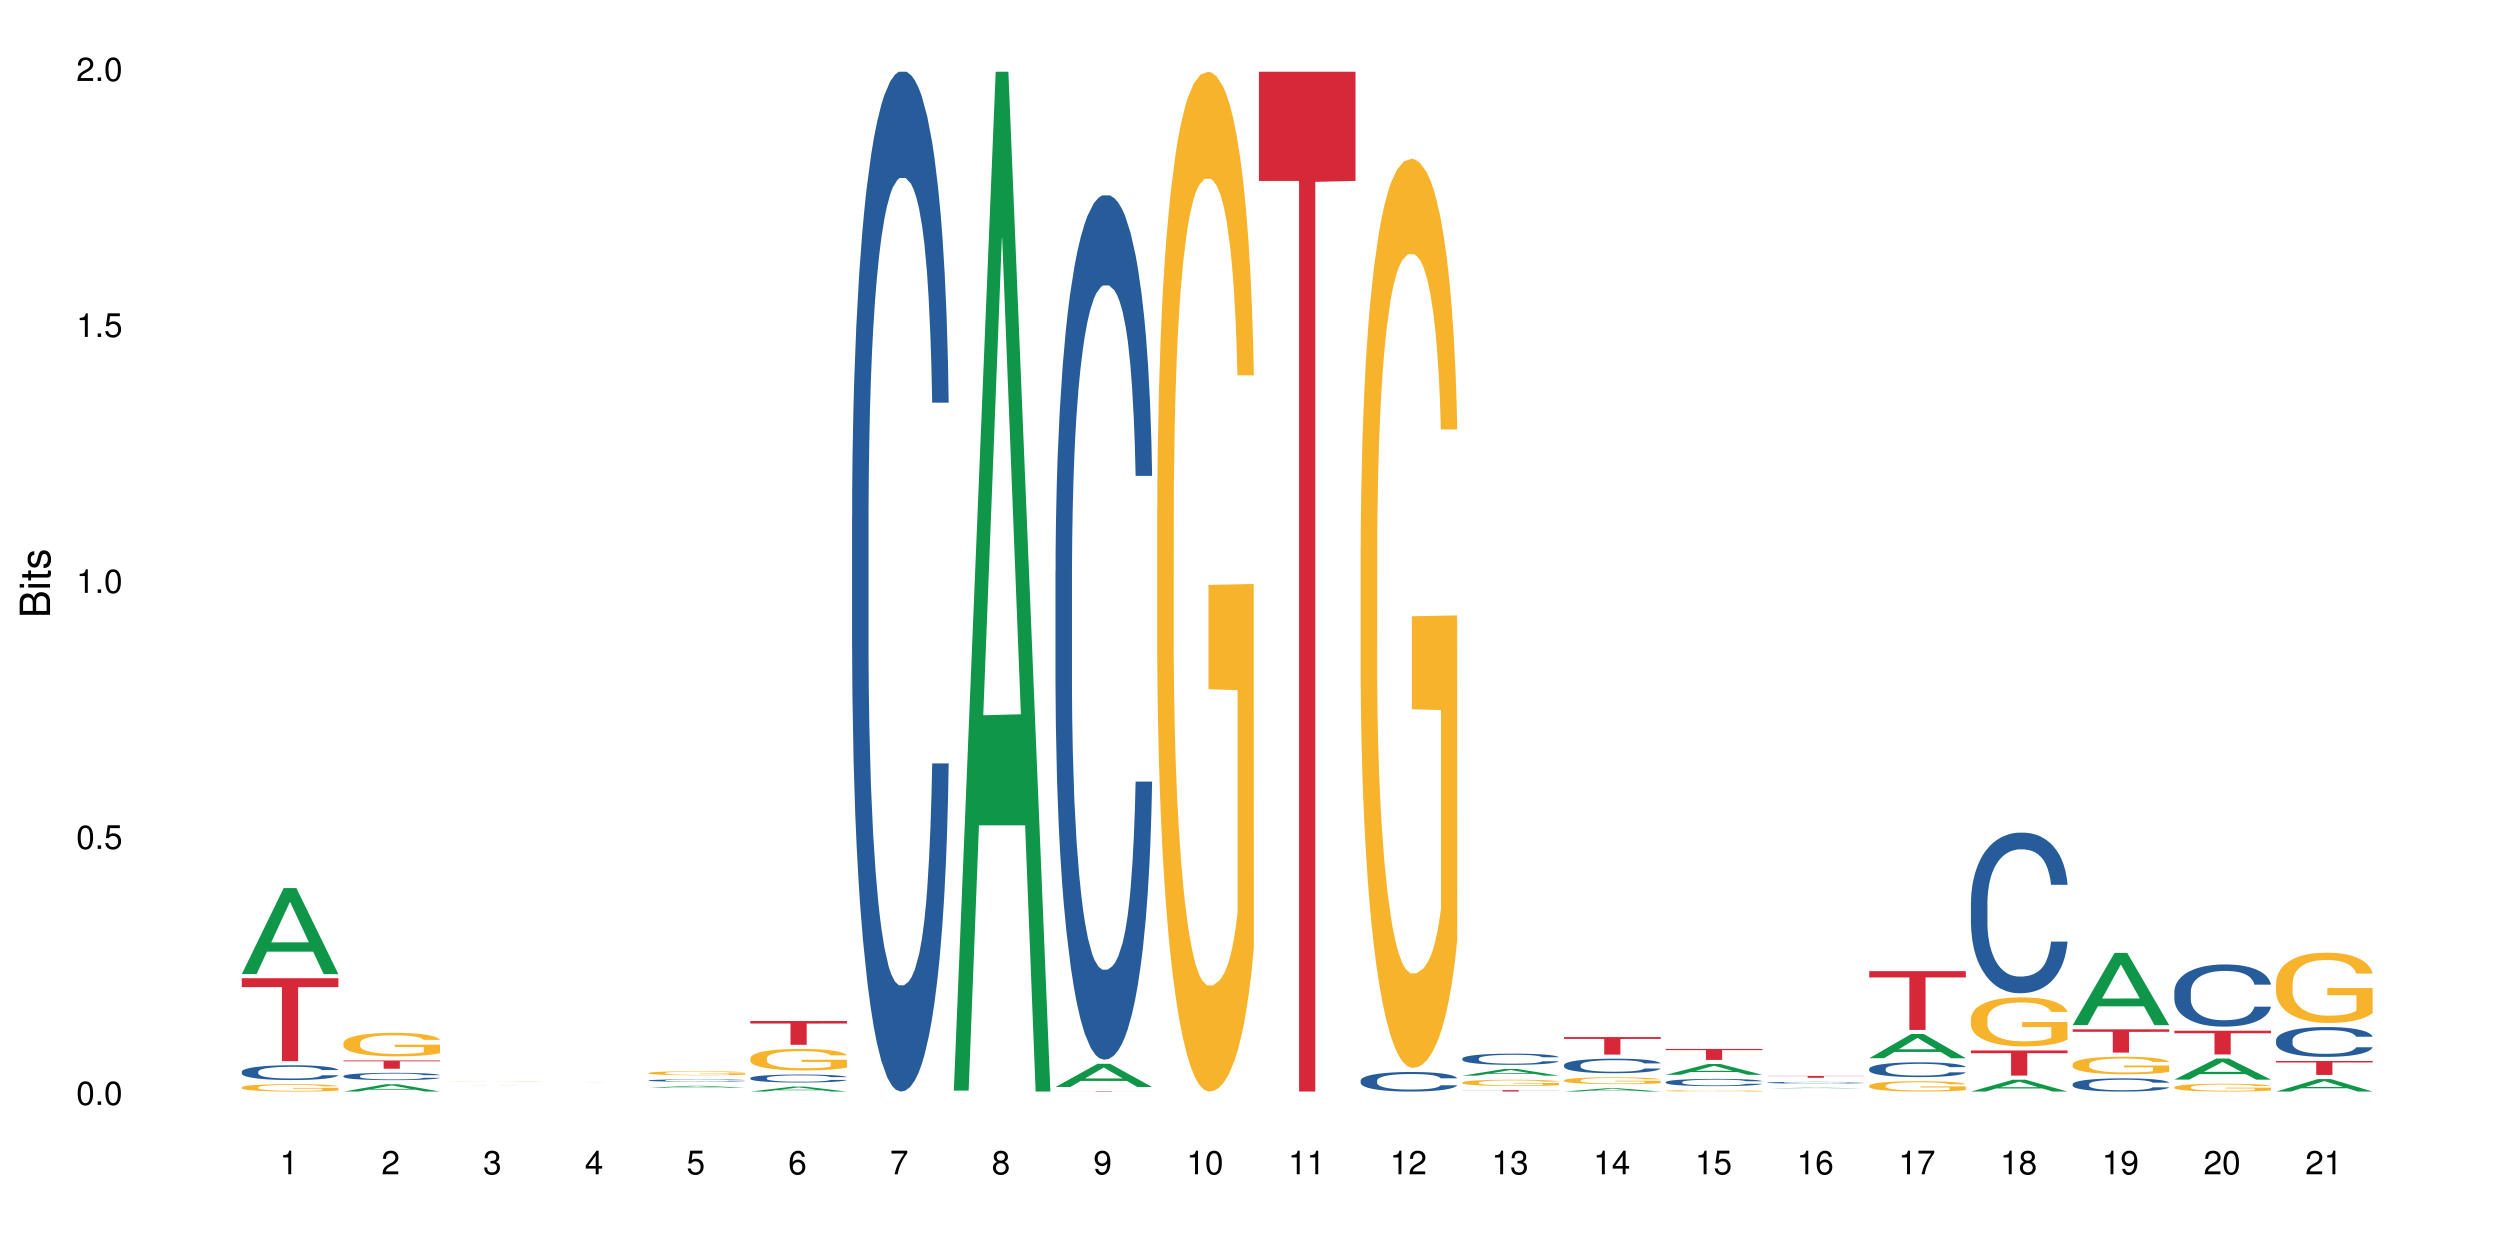 <?xml version="1.0" encoding="UTF-8"?>
<svg xmlns="http://www.w3.org/2000/svg" xmlns:xlink="http://www.w3.org/1999/xlink" width="720pt" height="360pt" viewBox="0 0 720 360" version="1.1">
<defs>
<g>
<symbol overflow="visible" id="glyph0-0">
<path style="stroke:none;" d=""/>
</symbol>
<symbol overflow="visible" id="glyph0-1">
<path style="stroke:none;" d="M 2.641 -6.797 C 2 -6.797 1.422 -6.531 1.078 -6.047 C 0.641 -5.453 0.406 -4.547 0.406 -3.297 C 0.406 -1 1.188 0.219 2.641 0.219 C 4.078 0.219 4.859 -1 4.859 -3.234 C 4.859 -4.562 4.656 -5.438 4.203 -6.047 C 3.844 -6.531 3.281 -6.797 2.641 -6.797 Z M 2.641 -6.047 C 3.547 -6.047 4 -5.125 4 -3.312 C 4 -1.375 3.562 -0.484 2.625 -0.484 C 1.734 -0.484 1.281 -1.422 1.281 -3.281 C 1.281 -5.141 1.734 -6.047 2.641 -6.047 Z M 2.641 -6.047 "/>
</symbol>
<symbol overflow="visible" id="glyph0-2">
<path style="stroke:none;" d="M 1.828 -1 L 0.828 -1 L 0.828 0 L 1.828 0 Z M 1.828 -1 "/>
</symbol>
<symbol overflow="visible" id="glyph0-3">
<path style="stroke:none;" d="M 4.562 -6.797 L 1.062 -6.797 L 0.547 -3.094 L 1.328 -3.094 C 1.719 -3.562 2.047 -3.734 2.578 -3.734 C 3.484 -3.734 4.062 -3.109 4.062 -2.094 C 4.062 -1.125 3.484 -0.531 2.578 -0.531 C 1.828 -0.531 1.375 -0.906 1.188 -1.672 L 0.328 -1.672 C 0.453 -1.109 0.547 -0.844 0.75 -0.594 C 1.125 -0.078 1.828 0.219 2.594 0.219 C 3.969 0.219 4.922 -0.781 4.922 -2.219 C 4.922 -3.562 4.031 -4.484 2.719 -4.484 C 2.25 -4.484 1.859 -4.359 1.469 -4.062 L 1.734 -5.969 L 4.562 -5.969 Z M 4.562 -6.797 "/>
</symbol>
<symbol overflow="visible" id="glyph0-4">
<path style="stroke:none;" d="M 2.484 -4.844 L 2.484 0 L 3.328 0 L 3.328 -6.797 L 2.766 -6.797 C 2.469 -5.75 2.281 -5.609 0.984 -5.453 L 0.984 -4.844 Z M 2.484 -4.844 "/>
</symbol>
<symbol overflow="visible" id="glyph0-5">
<path style="stroke:none;" d="M 4.859 -0.828 L 1.281 -0.828 C 1.359 -1.391 1.672 -1.75 2.5 -2.234 L 3.469 -2.75 C 4.406 -3.266 4.906 -3.969 4.906 -4.812 C 4.906 -5.375 4.672 -5.906 4.266 -6.266 C 3.859 -6.625 3.375 -6.797 2.719 -6.797 C 1.859 -6.797 1.219 -6.5 0.844 -5.922 C 0.609 -5.562 0.5 -5.125 0.484 -4.438 L 1.328 -4.438 C 1.359 -4.906 1.406 -5.188 1.531 -5.406 C 1.75 -5.812 2.188 -6.062 2.703 -6.062 C 3.469 -6.062 4.031 -5.516 4.031 -4.781 C 4.031 -4.25 3.719 -3.797 3.125 -3.438 L 2.234 -2.938 C 0.812 -2.141 0.406 -1.5 0.328 0 L 4.859 0 Z M 4.859 -0.828 "/>
</symbol>
<symbol overflow="visible" id="glyph0-6">
<path style="stroke:none;" d="M 2.125 -3.125 L 2.578 -3.125 C 3.516 -3.125 3.984 -2.703 3.984 -1.891 C 3.984 -1.031 3.469 -0.531 2.578 -0.531 C 1.656 -0.531 1.203 -0.984 1.156 -1.969 L 0.312 -1.969 C 0.344 -1.422 0.438 -1.078 0.609 -0.766 C 0.953 -0.109 1.625 0.219 2.547 0.219 C 3.953 0.219 4.859 -0.609 4.859 -1.906 C 4.859 -2.766 4.516 -3.25 3.703 -3.516 C 4.344 -3.766 4.656 -4.25 4.656 -4.938 C 4.656 -6.109 3.875 -6.797 2.578 -6.797 C 1.203 -6.797 0.484 -6.047 0.453 -4.609 L 1.297 -4.609 C 1.312 -5.016 1.344 -5.25 1.453 -5.453 C 1.641 -5.828 2.062 -6.062 2.594 -6.062 C 3.344 -6.062 3.797 -5.625 3.797 -4.906 C 3.797 -4.422 3.609 -4.141 3.25 -3.984 C 3.016 -3.891 2.719 -3.844 2.125 -3.844 Z M 2.125 -3.125 "/>
</symbol>
<symbol overflow="visible" id="glyph0-7">
<path style="stroke:none;" d="M 3.141 -1.625 L 3.141 0 L 3.984 0 L 3.984 -1.625 L 4.984 -1.625 L 4.984 -2.391 L 3.984 -2.391 L 3.984 -6.797 L 3.359 -6.797 L 0.266 -2.516 L 0.266 -1.625 Z M 3.141 -2.391 L 1 -2.391 L 3.141 -5.359 Z M 3.141 -2.391 "/>
</symbol>
<symbol overflow="visible" id="glyph0-8">
<path style="stroke:none;" d="M 4.781 -5.031 C 4.609 -6.141 3.891 -6.797 2.844 -6.797 C 2.094 -6.797 1.422 -6.438 1.031 -5.828 C 0.609 -5.172 0.406 -4.344 0.406 -3.094 C 0.406 -1.953 0.578 -1.234 0.984 -0.625 C 1.359 -0.078 1.953 0.219 2.703 0.219 C 3.984 0.219 4.922 -0.734 4.922 -2.078 C 4.922 -3.344 4.062 -4.234 2.844 -4.234 C 2.172 -4.234 1.641 -3.969 1.281 -3.469 C 1.281 -5.125 1.828 -6.047 2.797 -6.047 C 3.391 -6.047 3.797 -5.672 3.938 -5.031 Z M 2.734 -3.484 C 3.547 -3.484 4.062 -2.922 4.062 -2 C 4.062 -1.156 3.484 -0.531 2.703 -0.531 C 1.922 -0.531 1.328 -1.188 1.328 -2.047 C 1.328 -2.891 1.906 -3.484 2.734 -3.484 Z M 2.734 -3.484 "/>
</symbol>
<symbol overflow="visible" id="glyph0-9">
<path style="stroke:none;" d="M 4.984 -6.797 L 0.438 -6.797 L 0.438 -5.969 L 4.109 -5.969 C 2.5 -3.656 1.828 -2.234 1.328 0 L 2.219 0 C 2.594 -2.172 3.453 -4.047 4.984 -6.094 Z M 4.984 -6.797 "/>
</symbol>
<symbol overflow="visible" id="glyph0-10">
<path style="stroke:none;" d="M 3.75 -3.578 C 4.453 -4 4.688 -4.344 4.688 -4.984 C 4.688 -6.047 3.844 -6.797 2.641 -6.797 C 1.438 -6.797 0.594 -6.047 0.594 -4.984 C 0.594 -4.359 0.828 -4.016 1.516 -3.578 C 0.734 -3.203 0.359 -2.641 0.359 -1.891 C 0.359 -0.641 1.297 0.219 2.641 0.219 C 3.984 0.219 4.922 -0.641 4.922 -1.875 C 4.922 -2.641 4.531 -3.203 3.75 -3.578 Z M 2.641 -6.047 C 3.359 -6.047 3.812 -5.625 3.812 -4.969 C 3.812 -4.344 3.344 -3.922 2.641 -3.922 C 1.922 -3.922 1.453 -4.344 1.453 -4.984 C 1.453 -5.625 1.922 -6.047 2.641 -6.047 Z M 2.641 -3.203 C 3.484 -3.203 4.062 -2.672 4.062 -1.875 C 4.062 -1.062 3.484 -0.531 2.625 -0.531 C 1.797 -0.531 1.219 -1.078 1.219 -1.875 C 1.219 -2.672 1.797 -3.203 2.641 -3.203 Z M 2.641 -3.203 "/>
</symbol>
<symbol overflow="visible" id="glyph0-11">
<path style="stroke:none;" d="M 0.516 -1.547 C 0.672 -0.438 1.406 0.219 2.438 0.219 C 3.188 0.219 3.859 -0.141 4.266 -0.75 C 4.688 -1.406 4.891 -2.25 4.891 -3.484 C 4.891 -4.625 4.703 -5.359 4.312 -5.953 C 3.938 -6.5 3.344 -6.797 2.594 -6.797 C 1.297 -6.797 0.359 -5.844 0.359 -4.516 C 0.359 -3.25 1.234 -2.344 2.453 -2.344 C 3.094 -2.344 3.562 -2.578 4.016 -3.109 C 4 -1.453 3.469 -0.531 2.5 -0.531 C 1.906 -0.531 1.484 -0.906 1.359 -1.547 Z M 2.578 -6.062 C 3.375 -6.062 3.969 -5.406 3.969 -4.531 C 3.969 -3.688 3.375 -3.094 2.547 -3.094 C 1.734 -3.094 1.234 -3.672 1.234 -4.578 C 1.234 -5.438 1.797 -6.062 2.578 -6.062 Z M 2.578 -6.062 "/>
</symbol>
<symbol overflow="visible" id="glyph1-0">
<path style="stroke:none;" d=""/>
</symbol>
<symbol overflow="visible" id="glyph1-1">
<path style="stroke:none;" d="M 0 -0.953 L 0 -4.891 C 0 -5.719 -0.234 -6.344 -0.734 -6.797 C -1.188 -7.234 -1.812 -7.469 -2.5 -7.469 C -3.547 -7.469 -4.188 -7 -4.625 -5.875 C -4.984 -6.672 -5.641 -7.094 -6.531 -7.094 C -7.156 -7.094 -7.734 -6.859 -8.141 -6.391 C -8.562 -5.938 -8.75 -5.344 -8.75 -4.5 L -8.75 -0.953 Z M -4.984 -2.062 L -7.766 -2.062 L -7.766 -4.219 C -7.766 -4.844 -7.688 -5.203 -7.453 -5.5 C -7.219 -5.812 -6.859 -5.969 -6.375 -5.969 C -5.906 -5.969 -5.531 -5.812 -5.297 -5.5 C -5.062 -5.203 -4.984 -4.844 -4.984 -4.219 Z M -0.984 -2.062 L -4 -2.062 L -4 -4.781 C -4 -5.328 -3.859 -5.688 -3.578 -5.953 C -3.297 -6.219 -2.922 -6.359 -2.484 -6.359 C -2.062 -6.359 -1.688 -6.219 -1.406 -5.953 C -1.109 -5.688 -0.984 -5.328 -0.984 -4.781 Z M -0.984 -2.062 "/>
</symbol>
<symbol overflow="visible" id="glyph1-2">
<path style="stroke:none;" d="M -6.281 -1.797 L -6.281 -0.797 L 0 -0.797 L 0 -1.797 Z M -8.75 -1.797 L -8.75 -0.797 L -7.484 -0.797 L -7.484 -1.797 Z M -8.75 -1.797 "/>
</symbol>
<symbol overflow="visible" id="glyph1-3">
<path style="stroke:none;" d="M -6.281 -3.047 L -6.281 -2.016 L -8.016 -2.016 L -8.016 -1.016 L -6.281 -1.016 L -6.281 -0.172 L -5.469 -0.172 L -5.469 -1.016 L -0.719 -1.016 C -0.078 -1.016 0.281 -1.453 0.281 -2.234 C 0.281 -2.469 0.25 -2.719 0.188 -3.047 L -0.641 -3.047 C -0.609 -2.922 -0.594 -2.766 -0.594 -2.562 C -0.594 -2.141 -0.719 -2.016 -1.156 -2.016 L -5.469 -2.016 L -5.469 -3.047 Z M -6.281 -3.047 "/>
</symbol>
<symbol overflow="visible" id="glyph1-4">
<path style="stroke:none;" d="M -4.531 -5.25 C -5.766 -5.25 -6.469 -4.422 -6.469 -2.969 C -6.469 -1.516 -5.719 -0.562 -4.547 -0.562 C -3.562 -0.562 -3.094 -1.062 -2.734 -2.562 L -2.516 -3.484 C -2.344 -4.188 -2.094 -4.469 -1.625 -4.469 C -1.047 -4.469 -0.641 -3.875 -0.641 -3 C -0.641 -2.453 -0.797 -2 -1.062 -1.75 C -1.25 -1.594 -1.422 -1.531 -1.875 -1.469 L -1.875 -0.406 C -0.422 -0.453 0.281 -1.266 0.281 -2.922 C 0.281 -4.5 -0.5 -5.516 -1.719 -5.516 C -2.656 -5.516 -3.172 -4.984 -3.469 -3.734 L -3.703 -2.766 C -3.891 -1.953 -4.156 -1.609 -4.594 -1.609 C -5.172 -1.609 -5.547 -2.125 -5.547 -2.938 C -5.547 -3.75 -5.203 -4.172 -4.531 -4.203 Z M -4.531 -5.25 "/>
</symbol>
</g>
</defs>
<g id="surface125671">
<rect x="0" y="0" width="720" height="360" style="fill:rgb(100%,100%,100%);fill-opacity:1;stroke:none;"/>
<path style=" stroke:none;fill-rule:nonzero;fill:rgb(6.275%,58.824%,28.235%);fill-opacity:1;" d="M 69.629 280.527 L 69.66 280.504 L 81.699 255.762 L 85.359 255.762 L 97.457 280.551 L 93.207 280.551 L 90.176 274.082 L 76.883 274.082 L 73.91 280.527 L 69.629 280.527 L 78.164 271.406 L 88.957 271.383 L 83.574 259.812 L 83.516 259.789 L 83.453 259.859 L 78.133 271.383 L 78.164 271.406 Z M 69.629 280.527 "/>
<path style=" stroke:none;fill-rule:nonzero;fill:rgb(14.51%,36.078%,60%);fill-opacity:1;" d="M 69.629 308.645 L 69.664 308.641 L 69.664 308.547 L 69.766 308.398 L 70.004 308.215 L 70.238 308.086 L 70.852 307.855 L 71.699 307.633 L 72.582 307.461 L 73.227 307.363 L 73.805 307.285 L 75.129 307.141 L 75.977 307.066 L 76.891 307 L 78.012 306.934 L 78.828 306.895 L 80.66 306.832 L 82.016 306.805 L 83.07 306.793 L 85.344 306.793 L 86.699 306.809 L 87.684 306.828 L 88.77 306.859 L 89.688 306.895 L 91.281 306.98 L 92.707 307.09 L 93.352 307.152 L 94.371 307.273 L 95.152 307.391 L 95.695 307.488 L 96.305 307.633 L 96.848 307.809 L 97.254 308.008 L 97.457 308.176 L 92.707 308.176 L 92.469 308.02 L 92.199 307.898 L 91.688 307.738 L 91.18 307.625 L 90.469 307.512 L 89.824 307.438 L 88.941 307.367 L 88.16 307.32 L 87.344 307.285 L 86.562 307.262 L 85.07 307.238 L 83.34 307.238 L 82.695 307.246 L 81.371 307.277 L 80.66 307.305 L 79.641 307.359 L 78.93 307.406 L 78.078 307.484 L 77.504 307.551 L 76.789 307.652 L 76.281 307.742 L 75.703 307.871 L 75.363 307.969 L 75.059 308.078 L 74.789 308.207 L 74.586 308.34 L 74.449 308.484 L 74.379 308.625 L 74.379 309.23 L 74.449 309.367 L 74.617 309.531 L 75.059 309.77 L 75.703 309.977 L 76.449 310.141 L 77.164 310.254 L 77.57 310.309 L 78.113 310.371 L 78.961 310.449 L 80.184 310.527 L 80.898 310.559 L 81.984 310.59 L 83.102 310.605 L 84.598 310.605 L 85.918 310.59 L 86.801 310.57 L 87.719 310.539 L 88.973 310.473 L 89.754 310.41 L 90.434 310.336 L 90.941 310.262 L 91.281 310.199 L 91.789 310.082 L 92.199 309.949 L 92.504 309.812 L 92.707 309.68 L 97.457 309.68 L 97.254 309.836 L 96.949 309.988 L 96.645 310.102 L 96.168 310.234 L 95.625 310.355 L 94.844 310.492 L 94.199 310.582 L 93.352 310.68 L 92.57 310.754 L 91.723 310.82 L 90.469 310.898 L 89.652 310.938 L 88.77 310.973 L 87.719 311.004 L 86.395 311.031 L 84.969 311.047 L 83.645 311.051 L 82.219 311.043 L 81.168 311.027 L 79.777 310.992 L 78.047 310.922 L 76.789 310.848 L 75.805 310.773 L 74.957 310.695 L 74.008 310.59 L 72.785 310.418 L 72.039 310.285 L 71.531 310.18 L 70.953 310.027 L 70.547 309.891 L 70.07 309.672 L 69.73 309.395 L 69.629 309.184 Z M 69.629 308.645 "/>
<path style=" stroke:none;fill-rule:nonzero;fill:rgb(96.863%,70.196%,16.863%);fill-opacity:1;" d="M 69.629 313.145 L 69.664 313.145 L 69.664 313.105 L 69.801 313.016 L 70.137 312.895 L 70.578 312.797 L 71.055 312.719 L 71.359 312.676 L 71.871 312.617 L 72.309 312.574 L 73.43 312.488 L 74.855 312.406 L 75.637 312.371 L 76.52 312.336 L 77.773 312.301 L 78.352 312.285 L 80.117 312.254 L 82.117 312.234 L 84.324 312.23 L 85.344 312.23 L 86.734 312.238 L 88.633 312.262 L 89.719 312.281 L 90.57 312.301 L 91.453 312.324 L 92.539 312.363 L 93.555 312.41 L 94.371 312.457 L 95.184 312.516 L 95.863 312.578 L 96.441 312.648 L 96.949 312.73 L 97.254 312.797 L 97.457 312.867 L 92.742 312.867 L 92.469 312.797 L 92.164 312.746 L 91.656 312.68 L 91.145 312.633 L 90.637 312.598 L 89.688 312.547 L 88.871 312.516 L 87.855 312.488 L 86.871 312.469 L 85.75 312.457 L 85.07 312.453 L 83.273 312.453 L 81.645 312.469 L 80.691 312.484 L 80.016 312.5 L 79.062 312.527 L 78.488 312.551 L 78.148 312.566 L 77.129 312.629 L 76.449 312.684 L 76.078 312.719 L 75.602 312.777 L 75.262 312.832 L 74.891 312.91 L 74.688 312.969 L 74.414 313.102 L 74.379 313.453 L 74.484 313.527 L 74.688 313.609 L 74.957 313.68 L 75.363 313.754 L 75.773 313.809 L 76.484 313.887 L 77.098 313.938 L 77.57 313.969 L 78.488 314.023 L 78.859 314.039 L 79.742 314.074 L 80.66 314.102 L 81.777 314.125 L 82.629 314.137 L 83.984 314.148 L 85.715 314.148 L 87.754 314.137 L 89.043 314.121 L 89.926 314.105 L 90.5 314.09 L 91.215 314.07 L 91.723 314.051 L 92.199 314.027 L 92.773 313.996 L 92.773 313.527 L 84.391 313.527 L 84.391 313.305 L 97.426 313.305 L 97.457 314.07 L 96.746 314.121 L 95.863 314.172 L 95.016 314.211 L 94.133 314.246 L 92.875 314.281 L 91.859 314.305 L 90.297 314.332 L 88.871 314.352 L 87.379 314.363 L 86.055 314.367 L 84.496 314.371 L 83.102 314.367 L 81.609 314.355 L 80.422 314.34 L 79.336 314.32 L 78.25 314.293 L 76.891 314.254 L 76.008 314.219 L 75.094 314.18 L 74.176 314.129 L 73.363 314.078 L 72.82 314.035 L 72.277 313.988 L 71.699 313.93 L 71.156 313.863 L 70.75 313.805 L 70.375 313.734 L 70.105 313.672 L 69.832 313.582 L 69.695 313.512 L 69.629 313.453 Z M 69.629 313.145 "/>
<path style=" stroke:none;fill-rule:nonzero;fill:rgb(83.922%,15.686%,22.353%);fill-opacity:1;" d="M 69.629 281.73 L 97.457 281.73 L 97.457 284.289 L 85.859 284.309 L 85.859 305.613 L 81.195 305.613 L 81.195 284.332 L 81.125 284.289 L 69.629 284.289 Z M 69.629 281.73 "/>
<path style=" stroke:none;fill-rule:nonzero;fill:rgb(6.275%,58.824%,28.235%);fill-opacity:1;" d="M 98.922 314.367 L 98.953 314.367 L 110.996 312.262 L 114.652 312.262 L 126.754 314.371 L 122.5 314.371 L 119.469 313.82 L 106.18 313.82 L 103.203 314.367 L 98.922 314.367 L 107.457 313.594 L 118.25 313.59 L 112.867 312.605 L 112.809 312.605 L 112.75 312.609 L 107.426 313.59 L 107.457 313.594 Z M 98.922 314.367 "/>
<path style=" stroke:none;fill-rule:nonzero;fill:rgb(14.51%,36.078%,60%);fill-opacity:1;" d="M 98.922 309.891 L 98.957 309.891 L 98.957 309.844 L 99.059 309.77 L 99.297 309.676 L 99.535 309.613 L 100.145 309.5 L 100.992 309.391 L 101.875 309.305 L 102.52 309.254 L 103.098 309.215 L 104.422 309.145 L 105.27 309.109 L 106.188 309.074 L 107.305 309.043 L 108.121 309.023 L 109.953 308.992 L 111.312 308.98 L 112.363 308.973 L 114.637 308.973 L 115.992 308.98 L 116.977 308.992 L 118.062 309.008 L 118.98 309.023 L 120.574 309.066 L 122 309.121 L 122.645 309.152 L 123.664 309.211 L 124.445 309.27 L 124.988 309.316 L 125.598 309.391 L 126.141 309.477 L 126.551 309.574 L 126.754 309.656 L 122 309.656 L 121.762 309.582 L 121.492 309.52 L 120.984 309.441 L 120.473 309.387 L 119.762 309.328 L 119.117 309.293 L 118.234 309.258 L 117.453 309.234 L 116.641 309.215 L 115.859 309.203 L 114.363 309.191 L 112.633 309.191 L 111.988 309.195 L 110.664 309.211 L 109.953 309.227 L 108.934 309.254 L 108.223 309.277 L 107.375 309.316 L 106.797 309.348 L 106.086 309.398 L 105.574 309.445 L 105 309.508 L 104.66 309.555 L 104.352 309.609 L 104.082 309.672 L 103.879 309.742 L 103.742 309.812 L 103.676 309.883 L 103.676 310.18 L 103.742 310.25 L 103.914 310.332 L 104.352 310.449 L 105 310.551 L 105.746 310.633 L 106.457 310.688 L 106.863 310.715 L 107.406 310.746 L 108.258 310.785 L 109.477 310.824 L 110.191 310.84 L 111.277 310.855 L 112.398 310.863 L 113.891 310.863 L 115.215 310.855 L 116.098 310.844 L 117.012 310.828 L 118.27 310.797 L 119.047 310.766 L 119.727 310.73 L 120.238 310.691 L 120.574 310.66 L 121.086 310.602 L 121.492 310.535 L 121.797 310.469 L 122 310.402 L 126.754 310.402 L 126.551 310.48 L 126.242 310.555 L 125.938 310.613 L 125.461 310.68 L 124.918 310.738 L 124.141 310.805 L 123.496 310.852 L 122.645 310.898 L 121.867 310.938 L 121.016 310.969 L 119.762 311.008 L 118.945 311.027 L 118.062 311.043 L 117.012 311.059 L 115.688 311.074 L 114.262 311.082 L 112.941 311.082 L 111.516 311.078 L 110.461 311.07 L 109.07 311.055 L 107.34 311.02 L 106.086 310.98 L 105.102 310.945 L 104.25 310.906 L 103.301 310.855 L 102.078 310.77 L 101.332 310.703 L 100.824 310.648 L 100.246 310.574 L 99.84 310.508 L 99.363 310.398 L 99.023 310.262 L 98.922 310.156 Z M 98.922 309.891 "/>
<path style=" stroke:none;fill-rule:nonzero;fill:rgb(96.863%,70.196%,16.863%);fill-opacity:1;" d="M 98.922 300.363 L 98.957 300.355 L 98.957 300.23 L 99.094 299.953 L 99.434 299.57 L 99.875 299.254 L 100.348 299.008 L 100.652 298.879 L 101.164 298.691 L 101.605 298.559 L 102.723 298.277 L 104.148 298.02 L 104.93 297.91 L 105.812 297.805 L 107.07 297.688 L 107.645 297.641 L 109.41 297.543 L 111.414 297.48 L 113.617 297.465 L 114.637 297.469 L 116.027 297.492 L 117.93 297.562 L 119.016 297.625 L 119.863 297.688 L 120.746 297.766 L 121.832 297.891 L 122.852 298.039 L 123.664 298.188 L 124.48 298.371 L 125.156 298.57 L 125.734 298.785 L 126.242 299.047 L 126.551 299.262 L 126.754 299.477 L 122.035 299.477 L 121.762 299.262 L 121.457 299.094 L 120.949 298.891 L 120.441 298.742 L 119.93 298.625 L 118.98 298.465 L 118.168 298.367 L 117.148 298.277 L 116.164 298.223 L 115.043 298.188 L 114.363 298.176 L 112.566 298.176 L 110.938 298.219 L 109.988 298.266 L 109.309 298.316 L 108.359 298.41 L 107.781 298.484 L 107.441 298.531 L 106.422 298.723 L 105.746 298.898 L 105.371 299.016 L 104.895 299.199 L 104.559 299.367 L 104.184 299.613 L 103.98 299.801 L 103.707 300.219 L 103.676 301.332 L 103.777 301.566 L 103.98 301.82 L 104.25 302.043 L 104.66 302.277 L 105.066 302.457 L 105.777 302.699 L 106.391 302.859 L 106.863 302.965 L 107.781 303.129 L 108.156 303.188 L 109.035 303.297 L 109.953 303.383 L 111.074 303.457 L 111.922 303.496 L 113.277 303.527 L 115.012 303.527 L 117.047 303.488 L 118.336 303.441 L 119.219 303.391 L 119.797 303.348 L 120.508 303.277 L 121.016 303.219 L 121.492 303.148 L 122.07 303.043 L 122.07 301.566 L 113.688 301.562 L 113.688 300.867 L 126.719 300.863 L 126.754 303.277 L 126.039 303.445 L 125.156 303.605 L 124.309 303.73 L 123.426 303.836 L 122.172 303.953 L 121.152 304.027 L 119.59 304.113 L 118.168 304.168 L 116.672 304.207 L 115.348 304.227 L 113.789 304.23 L 112.398 304.219 L 110.902 304.18 L 109.715 304.133 L 108.629 304.07 L 107.543 303.988 L 106.188 303.859 L 105.305 303.754 L 104.387 303.625 L 103.473 303.473 L 102.656 303.305 L 102.113 303.176 L 101.57 303.027 L 100.992 302.84 L 100.449 302.629 L 100.043 302.438 L 99.668 302.223 L 99.398 302.02 L 99.125 301.738 L 98.992 301.52 L 98.922 301.324 Z M 98.922 300.363 "/>
<path style=" stroke:none;fill-rule:nonzero;fill:rgb(83.922%,15.686%,22.353%);fill-opacity:1;" d="M 98.922 305.41 L 126.754 305.41 L 126.754 305.664 L 115.152 305.668 L 115.152 307.793 L 110.488 307.793 L 110.488 305.672 L 110.422 305.664 L 98.922 305.664 Z M 98.922 305.41 "/>
<path style=" stroke:none;fill-rule:nonzero;fill:rgb(6.275%,58.824%,28.235%);fill-opacity:1;" d="M 128.219 312.727 L 128.246 312.727 L 140.289 312.715 L 143.945 312.715 L 156.047 312.727 L 151.793 312.727 L 148.762 312.723 L 135.473 312.723 L 132.5 312.727 L 128.219 312.727 L 136.75 312.723 L 147.543 312.723 L 142.16 312.719 L 142.043 312.719 L 136.719 312.723 L 136.75 312.723 Z M 128.219 312.727 "/>
<path style=" stroke:none;fill-rule:nonzero;fill:rgb(96.863%,70.196%,16.863%);fill-opacity:1;" d="M 128.219 311.504 L 128.387 311.504 L 128.727 311.5 L 129.168 311.496 L 129.645 311.496 L 129.949 311.492 L 130.898 311.492 L 132.02 311.488 L 133.445 311.488 L 134.223 311.484 L 151.125 311.484 L 152.145 311.488 L 153.773 311.488 L 154.453 311.492 L 155.027 311.492 L 155.539 311.496 L 155.844 311.496 L 156.047 311.5 L 151.328 311.5 L 151.059 311.496 L 150.754 311.496 L 150.242 311.492 L 148.273 311.492 L 147.461 311.488 L 137.652 311.488 L 137.074 311.492 L 135.039 311.492 L 134.664 311.496 L 133.852 311.496 L 133.477 311.5 L 133.273 311.5 L 133.004 311.504 L 132.969 311.512 L 133.07 311.516 L 133.273 311.516 L 133.547 311.52 L 133.953 311.52 L 134.359 311.523 L 135.684 311.523 L 136.16 311.527 L 139.246 311.527 L 140.367 311.531 L 147.629 311.531 L 148.512 311.527 L 151.363 311.527 L 151.363 311.516 L 142.98 311.516 L 142.98 311.508 L 156.012 311.508 L 156.047 311.527 L 155.332 311.531 L 152.719 311.531 L 151.465 311.535 L 136.836 311.535 L 135.48 311.531 L 132.766 311.531 L 131.949 311.527 L 130.863 311.527 L 130.289 311.523 L 129.336 311.523 L 128.965 311.52 L 128.691 311.52 L 128.422 311.516 L 128.285 311.516 L 128.219 311.512 Z M 128.219 311.504 "/>
<path style=" stroke:none;fill-rule:nonzero;fill:rgb(83.922%,15.686%,22.353%);fill-opacity:1;" d="M 157.512 311.852 L 185.34 311.852 L 185.34 311.855 L 173.742 311.855 L 173.742 311.867 L 169.074 311.867 L 169.074 311.855 L 157.512 311.855 Z M 157.512 311.852 "/>
<path style=" stroke:none;fill-rule:nonzero;fill:rgb(6.275%,58.824%,28.235%);fill-opacity:1;" d="M 186.805 313.27 L 186.836 313.27 L 198.875 312.711 L 202.535 312.711 L 214.633 313.27 L 210.383 313.27 L 207.352 313.125 L 194.059 313.125 L 191.086 313.27 L 186.805 313.27 L 195.34 313.062 L 206.133 313.062 L 200.75 312.801 L 200.629 312.801 L 195.309 313.062 L 195.34 313.062 Z M 186.805 313.27 "/>
<path style=" stroke:none;fill-rule:nonzero;fill:rgb(14.51%,36.078%,60%);fill-opacity:1;" d="M 186.805 311.152 L 186.84 311.152 L 186.84 311.137 L 186.941 311.113 L 187.18 311.086 L 187.414 311.066 L 188.027 311.031 L 188.875 310.996 L 189.758 310.969 L 190.402 310.953 L 190.98 310.941 L 192.305 310.918 L 193.152 310.906 L 194.066 310.895 L 195.188 310.887 L 196.004 310.879 L 197.836 310.871 L 199.191 310.863 L 202.52 310.863 L 203.875 310.867 L 204.859 310.867 L 205.945 310.875 L 206.863 310.879 L 208.457 310.891 L 209.883 310.91 L 210.527 310.918 L 211.547 310.938 L 212.328 310.957 L 212.871 310.973 L 213.48 310.996 L 214.023 311.023 L 214.43 311.055 L 214.633 311.078 L 209.883 311.078 L 209.645 311.055 L 209.375 311.035 L 208.863 311.012 L 208.355 310.992 L 207.645 310.977 L 207 310.965 L 206.117 310.953 L 205.336 310.945 L 204.52 310.941 L 203.738 310.938 L 202.246 310.934 L 199.871 310.934 L 198.547 310.938 L 197.836 310.941 L 196.816 310.953 L 196.105 310.961 L 195.254 310.973 L 194.68 310.98 L 193.965 310.996 L 193.457 311.012 L 192.879 311.031 L 192.539 311.047 L 192.234 311.062 L 191.965 311.086 L 191.762 311.105 L 191.625 311.129 L 191.555 311.148 L 191.555 311.246 L 191.625 311.266 L 191.793 311.293 L 192.234 311.328 L 192.879 311.363 L 193.625 311.387 L 194.34 311.406 L 194.746 311.414 L 195.289 311.426 L 196.137 311.438 L 197.359 311.449 L 198.074 311.453 L 199.16 311.457 L 200.277 311.461 L 201.773 311.461 L 203.094 311.457 L 203.977 311.457 L 204.895 311.449 L 206.148 311.441 L 206.93 311.43 L 207.609 311.418 L 208.117 311.406 L 208.457 311.398 L 208.965 311.379 L 209.375 311.359 L 209.68 311.336 L 209.883 311.316 L 214.633 311.316 L 214.43 311.34 L 214.125 311.363 L 213.82 311.383 L 213.344 311.402 L 212.801 311.422 L 212.02 311.441 L 211.375 311.457 L 210.527 311.473 L 209.746 311.484 L 208.898 311.492 L 207.645 311.508 L 206.828 311.512 L 205.945 311.52 L 204.895 311.523 L 203.57 311.527 L 202.145 311.531 L 200.82 311.531 L 199.395 311.527 L 198.344 311.527 L 196.953 311.52 L 195.223 311.512 L 193.965 311.5 L 192.98 311.488 L 192.133 311.473 L 191.184 311.457 L 189.961 311.43 L 189.215 311.41 L 188.707 311.395 L 188.129 311.371 L 187.723 311.348 L 187.246 311.312 L 186.906 311.27 L 186.805 311.238 Z M 186.805 311.152 "/>
<path style=" stroke:none;fill-rule:nonzero;fill:rgb(96.863%,70.196%,16.863%);fill-opacity:1;" d="M 186.805 309.02 L 186.84 309.016 L 186.84 308.996 L 186.977 308.949 L 187.312 308.883 L 187.754 308.828 L 188.23 308.785 L 188.535 308.762 L 189.047 308.73 L 189.484 308.707 L 190.605 308.66 L 192.031 308.617 L 192.812 308.598 L 193.695 308.578 L 194.949 308.559 L 195.527 308.551 L 197.293 308.535 L 199.293 308.523 L 201.5 308.52 L 202.52 308.52 L 203.91 308.523 L 205.809 308.535 L 206.895 308.547 L 207.746 308.559 L 208.629 308.57 L 209.715 308.594 L 210.73 308.617 L 211.547 308.645 L 212.359 308.676 L 213.039 308.711 L 213.617 308.746 L 214.125 308.793 L 214.43 308.828 L 214.633 308.867 L 209.918 308.867 L 209.645 308.828 L 209.34 308.801 L 208.832 308.766 L 208.32 308.738 L 207.812 308.719 L 206.863 308.691 L 206.047 308.676 L 205.031 308.66 L 204.047 308.652 L 202.926 308.645 L 202.246 308.641 L 200.449 308.641 L 198.82 308.648 L 197.867 308.656 L 197.191 308.668 L 196.238 308.684 L 195.664 308.695 L 195.324 308.703 L 194.305 308.738 L 193.625 308.766 L 193.254 308.785 L 192.777 308.82 L 192.438 308.848 L 192.066 308.891 L 191.863 308.922 L 191.59 308.992 L 191.555 309.184 L 191.656 309.227 L 191.863 309.27 L 192.133 309.309 L 192.539 309.348 L 192.949 309.379 L 193.66 309.422 L 194.27 309.449 L 194.746 309.465 L 195.664 309.496 L 196.035 309.504 L 196.918 309.523 L 197.836 309.539 L 198.953 309.551 L 199.805 309.559 L 201.16 309.562 L 202.891 309.562 L 204.93 309.555 L 206.219 309.547 L 207.102 309.539 L 207.676 309.531 L 208.391 309.52 L 208.898 309.508 L 209.375 309.496 L 209.949 309.48 L 209.949 309.227 L 201.566 309.223 L 201.566 309.105 L 214.602 309.105 L 214.633 309.52 L 213.922 309.547 L 213.039 309.578 L 212.191 309.598 L 211.309 309.617 L 210.051 309.637 L 209.035 309.648 L 207.473 309.664 L 206.047 309.672 L 204.555 309.68 L 203.23 309.684 L 201.668 309.684 L 200.277 309.68 L 198.785 309.676 L 197.598 309.668 L 196.512 309.656 L 195.426 309.641 L 194.066 309.621 L 193.184 309.602 L 192.27 309.578 L 191.352 309.555 L 190.539 309.523 L 189.453 309.477 L 188.875 309.445 L 188.332 309.41 L 187.926 309.375 L 187.551 309.34 L 187.281 309.305 L 187.008 309.254 L 186.871 309.219 L 186.805 309.184 Z M 186.805 309.02 "/>
<path style=" stroke:none;fill-rule:nonzero;fill:rgb(6.275%,58.824%,28.235%);fill-opacity:1;" d="M 216.098 314.371 L 216.129 314.367 L 228.172 312.945 L 231.828 312.945 L 243.93 314.371 L 239.676 314.371 L 236.645 314 L 223.355 314 L 220.379 314.371 L 216.098 314.371 L 224.633 313.844 L 235.426 313.844 L 230.043 313.176 L 229.984 313.176 L 229.926 313.18 L 224.602 313.844 L 224.633 313.844 Z M 216.098 314.371 "/>
<path style=" stroke:none;fill-rule:nonzero;fill:rgb(14.51%,36.078%,60%);fill-opacity:1;" d="M 216.098 310.469 L 216.133 310.465 L 216.133 310.414 L 216.234 310.336 L 216.473 310.234 L 216.711 310.164 L 217.32 310.043 L 218.168 309.922 L 219.051 309.828 L 219.695 309.777 L 220.273 309.734 L 221.598 309.656 L 222.445 309.617 L 223.363 309.582 L 224.48 309.543 L 225.297 309.523 L 227.129 309.488 L 228.488 309.477 L 229.539 309.469 L 231.812 309.469 L 233.168 309.477 L 234.152 309.488 L 235.238 309.504 L 236.156 309.523 L 237.75 309.57 L 239.176 309.629 L 239.82 309.664 L 240.84 309.727 L 241.621 309.789 L 242.164 309.844 L 242.773 309.922 L 243.316 310.016 L 243.723 310.125 L 243.93 310.215 L 239.176 310.215 L 238.938 310.129 L 238.668 310.066 L 238.16 309.98 L 237.648 309.918 L 236.938 309.855 L 236.293 309.816 L 235.41 309.777 L 234.629 309.754 L 233.816 309.734 L 233.035 309.723 L 231.539 309.707 L 229.809 309.707 L 229.164 309.711 L 227.84 309.73 L 227.129 309.742 L 226.109 309.773 L 225.398 309.801 L 224.551 309.844 L 223.973 309.879 L 223.262 309.934 L 222.75 309.98 L 222.176 310.051 L 221.836 310.102 L 221.527 310.16 L 221.258 310.23 L 221.055 310.305 L 220.918 310.383 L 220.852 310.457 L 220.852 310.781 L 220.918 310.859 L 221.086 310.945 L 221.527 311.074 L 222.176 311.184 L 222.922 311.273 L 223.633 311.336 L 224.039 311.367 L 224.582 311.398 L 225.434 311.441 L 226.652 311.484 L 227.367 311.5 L 228.453 311.516 L 229.574 311.523 L 231.066 311.523 L 232.391 311.516 L 233.273 311.508 L 234.188 311.488 L 235.445 311.453 L 236.223 311.422 L 236.902 311.379 L 237.41 311.34 L 237.75 311.309 L 238.262 311.242 L 238.668 311.172 L 238.973 311.098 L 239.176 311.027 L 243.93 311.027 L 243.723 311.109 L 243.418 311.191 L 243.113 311.254 L 242.637 311.324 L 242.094 311.391 L 241.316 311.465 L 240.672 311.512 L 239.82 311.566 L 239.043 311.605 L 238.191 311.641 L 236.938 311.684 L 236.121 311.703 L 235.238 311.723 L 234.188 311.738 L 232.863 311.754 L 231.438 311.762 L 230.117 311.766 L 228.691 311.762 L 227.637 311.75 L 226.246 311.734 L 224.516 311.695 L 223.262 311.656 L 222.277 311.617 L 221.426 311.574 L 220.477 311.516 L 219.254 311.426 L 218.508 311.352 L 218 311.293 L 217.422 311.211 L 217.016 311.141 L 216.539 311.023 L 216.199 310.871 L 216.098 310.758 Z M 216.098 310.469 "/>
<path style=" stroke:none;fill-rule:nonzero;fill:rgb(96.863%,70.196%,16.863%);fill-opacity:1;" d="M 216.098 304.742 L 216.133 304.738 L 216.133 304.625 L 216.27 304.367 L 216.609 304.016 L 217.051 303.727 L 217.523 303.5 L 217.828 303.383 L 218.34 303.211 L 218.781 303.086 L 219.898 302.832 L 221.324 302.594 L 222.105 302.492 L 222.988 302.398 L 224.242 302.289 L 224.82 302.25 L 226.586 302.16 L 228.59 302.102 L 230.793 302.086 L 231.812 302.09 L 233.203 302.113 L 235.105 302.176 L 236.191 302.23 L 237.039 302.289 L 237.922 302.363 L 239.008 302.477 L 240.023 302.613 L 240.84 302.746 L 241.656 302.918 L 242.332 303.098 L 242.91 303.297 L 243.418 303.535 L 243.723 303.734 L 243.93 303.934 L 239.211 303.934 L 238.938 303.734 L 238.633 303.582 L 238.125 303.395 L 237.617 303.258 L 237.105 303.148 L 236.156 303.004 L 235.344 302.914 L 234.324 302.832 L 233.34 302.781 L 232.219 302.746 L 231.539 302.738 L 229.742 302.738 L 228.113 302.777 L 227.164 302.82 L 226.484 302.867 L 225.535 302.953 L 224.957 303.02 L 224.617 303.066 L 223.598 303.242 L 222.922 303.398 L 222.547 303.508 L 222.07 303.676 L 221.734 303.832 L 221.359 304.059 L 221.156 304.227 L 220.883 304.613 L 220.852 305.633 L 220.953 305.848 L 221.156 306.078 L 221.426 306.285 L 221.836 306.5 L 222.242 306.664 L 222.953 306.883 L 223.566 307.031 L 224.039 307.129 L 224.957 307.281 L 225.332 307.332 L 226.211 307.434 L 227.129 307.512 L 228.25 307.582 L 229.098 307.617 L 230.453 307.645 L 232.188 307.645 L 234.223 307.609 L 235.512 307.562 L 236.395 307.52 L 236.973 307.48 L 237.684 307.418 L 238.191 307.359 L 238.668 307.297 L 239.246 307.203 L 239.246 305.848 L 230.863 305.84 L 230.863 305.207 L 243.895 305.203 L 243.93 307.418 L 243.215 307.57 L 242.332 307.719 L 241.484 307.832 L 240.602 307.926 L 239.348 308.035 L 238.328 308.102 L 236.766 308.184 L 235.344 308.234 L 233.848 308.266 L 232.523 308.285 L 230.965 308.289 L 229.574 308.277 L 228.078 308.246 L 226.891 308.199 L 225.805 308.141 L 224.719 308.07 L 223.363 307.949 L 222.48 307.852 L 221.562 307.734 L 220.648 307.594 L 219.832 307.441 L 219.289 307.32 L 218.746 307.184 L 218.168 307.016 L 217.625 306.82 L 217.219 306.645 L 216.844 306.449 L 216.574 306.262 L 216.301 306.008 L 216.168 305.801 L 216.098 305.625 Z M 216.098 304.742 "/>
<path style=" stroke:none;fill-rule:nonzero;fill:rgb(83.922%,15.686%,22.353%);fill-opacity:1;" d="M 216.098 294.051 L 243.93 294.051 L 243.93 294.781 L 232.328 294.789 L 232.328 300.906 L 227.664 300.906 L 227.664 294.797 L 227.598 294.781 L 216.098 294.781 Z M 216.098 294.051 "/>
<path style=" stroke:none;fill-rule:nonzero;fill:rgb(14.51%,36.078%,60%);fill-opacity:1;" d="M 245.395 148.457 L 245.426 148.188 L 245.426 141.742 L 245.527 131.543 L 245.766 118.656 L 246.004 109.797 L 246.613 93.957 L 247.465 78.652 L 248.344 66.84 L 248.992 59.859 L 249.566 54.492 L 250.891 44.559 L 251.738 39.457 L 252.656 34.891 L 253.777 30.328 L 254.59 27.645 L 256.422 23.348 L 257.781 21.469 L 258.832 20.664 L 261.105 20.664 L 262.465 21.738 L 263.449 23.078 L 264.535 25.227 L 265.449 27.645 L 267.047 33.551 L 268.473 41.066 L 269.117 45.363 L 270.133 53.684 L 270.914 61.738 L 271.457 68.719 L 272.066 78.652 L 272.609 90.734 L 273.02 104.426 L 273.223 115.969 L 268.473 115.969 L 268.234 105.23 L 267.961 96.91 L 267.453 85.902 L 266.945 78.117 L 266.23 70.332 L 265.586 65.23 L 264.703 60.129 L 263.922 56.906 L 263.109 54.492 L 262.328 52.879 L 260.836 51.27 L 259.105 51.27 L 258.461 51.805 L 257.137 53.953 L 256.422 55.832 L 255.406 59.59 L 254.691 63.082 L 253.844 68.449 L 253.266 73.016 L 252.555 79.996 L 252.043 86.172 L 251.469 95.031 L 251.129 101.742 L 250.824 109.258 L 250.551 118.117 L 250.348 127.516 L 250.211 137.449 L 250.145 147.113 L 250.145 188.727 L 250.211 198.391 L 250.383 209.668 L 250.824 226.043 L 251.469 240.273 L 252.215 251.547 L 252.926 259.602 L 253.336 263.359 L 253.879 267.656 L 254.727 273.027 L 255.949 278.395 L 256.66 280.543 L 257.746 282.691 L 258.867 283.766 L 260.359 283.766 L 261.684 282.691 L 262.566 281.348 L 263.48 279.199 L 264.738 274.637 L 265.52 270.34 L 266.195 265.242 L 266.707 260.141 L 267.047 255.844 L 267.555 247.52 L 267.961 238.395 L 268.266 228.996 L 268.473 219.867 L 273.223 219.867 L 273.02 230.609 L 272.715 241.078 L 272.406 248.863 L 271.934 258.262 L 271.391 266.582 L 270.609 275.98 L 269.965 282.152 L 269.117 288.867 L 268.336 293.969 L 267.488 298.531 L 266.23 303.898 L 265.418 306.586 L 264.535 309 L 263.48 311.148 L 262.16 313.027 L 260.734 314.102 L 259.41 314.371 L 257.984 313.832 L 256.934 312.762 L 255.539 310.344 L 253.809 305.512 L 252.555 300.41 L 251.57 295.309 L 250.723 289.941 L 249.77 282.691 L 248.551 270.879 L 247.801 261.75 L 247.293 254.234 L 246.715 243.762 L 246.309 234.367 L 245.836 219.332 L 245.496 200.27 L 245.395 185.504 Z M 245.395 148.457 "/>
<path style=" stroke:none;fill-rule:nonzero;fill:rgb(6.275%,58.824%,28.235%);fill-opacity:1;" d="M 274.688 314.094 L 274.715 313.82 L 286.758 20.664 L 290.414 20.664 L 302.516 314.371 L 298.266 314.371 L 295.23 237.703 L 281.941 237.703 L 278.969 314.094 L 274.688 314.094 L 283.219 205.988 L 294.012 205.711 L 288.633 68.648 L 288.57 68.375 L 288.512 69.199 L 283.191 205.711 L 283.219 205.988 Z M 274.688 314.094 "/>
<path style=" stroke:none;fill-rule:nonzero;fill:rgb(6.275%,58.824%,28.235%);fill-opacity:1;" d="M 303.98 313.055 L 304.012 313.047 L 316.051 306.383 L 319.711 306.383 L 331.809 313.062 L 327.559 313.062 L 324.527 311.316 L 311.234 311.316 L 308.262 313.055 L 303.98 313.055 L 312.516 310.598 L 323.305 310.59 L 317.926 307.477 L 317.867 307.469 L 317.805 307.488 L 312.484 310.59 L 312.516 310.598 Z M 303.98 313.055 "/>
<path style=" stroke:none;fill-rule:nonzero;fill:rgb(14.51%,36.078%,60%);fill-opacity:1;" d="M 303.98 164.582 L 304.016 164.352 L 304.016 158.891 L 304.117 150.246 L 304.355 139.324 L 304.59 131.812 L 305.203 118.387 L 306.051 105.418 L 306.934 95.406 L 307.578 89.488 L 308.156 84.938 L 309.48 76.52 L 310.328 72.195 L 311.242 68.328 L 312.363 64.461 L 313.18 62.184 L 315.012 58.543 L 316.367 56.949 L 317.422 56.27 L 319.695 56.27 L 321.051 57.18 L 322.035 58.316 L 323.121 60.137 L 324.039 62.184 L 325.633 67.191 L 327.059 73.562 L 327.703 77.203 L 328.723 84.258 L 329.504 91.082 L 330.047 97 L 330.656 105.418 L 331.199 115.656 L 331.605 127.262 L 331.809 137.047 L 327.059 137.047 L 326.82 127.945 L 326.551 120.891 L 326.039 111.562 L 325.531 104.965 L 324.82 98.363 L 324.176 94.043 L 323.293 89.719 L 322.512 86.988 L 321.695 84.938 L 320.914 83.574 L 319.422 82.207 L 317.691 82.207 L 317.047 82.664 L 315.723 84.484 L 315.012 86.078 L 313.992 89.262 L 313.281 92.219 L 312.43 96.773 L 311.855 100.641 L 311.141 106.555 L 310.633 111.789 L 310.055 119.297 L 309.715 124.988 L 309.41 131.359 L 309.141 138.867 L 308.938 146.832 L 308.801 155.25 L 308.73 163.441 L 308.73 198.711 L 308.801 206.902 L 308.969 216.461 L 309.41 230.34 L 310.055 242.402 L 310.801 251.957 L 311.516 258.785 L 311.922 261.969 L 312.465 265.609 L 313.312 270.16 L 314.535 274.715 L 315.25 276.535 L 316.336 278.355 L 317.453 279.266 L 318.949 279.266 L 320.27 278.355 L 321.152 277.215 L 322.07 275.395 L 323.324 271.527 L 324.105 267.887 L 324.785 263.562 L 325.293 259.238 L 325.633 255.598 L 326.141 248.547 L 326.551 240.809 L 326.855 232.844 L 327.059 225.109 L 331.809 225.109 L 331.605 234.211 L 331.301 243.082 L 330.996 249.684 L 330.52 257.648 L 329.977 264.699 L 329.195 272.664 L 328.551 277.898 L 327.703 283.586 L 326.922 287.91 L 326.074 291.777 L 324.82 296.328 L 324.004 298.605 L 323.121 300.652 L 322.07 302.473 L 320.746 304.066 L 319.32 304.977 L 317.996 305.203 L 316.57 304.75 L 315.52 303.84 L 314.129 301.789 L 312.398 297.695 L 311.141 293.371 L 310.156 289.047 L 309.309 284.496 L 308.359 278.355 L 307.137 268.34 L 306.391 260.605 L 305.883 254.234 L 305.305 245.359 L 304.898 237.395 L 304.422 224.652 L 304.082 208.496 L 303.98 195.98 Z M 303.98 164.582 "/>
<path style=" stroke:none;fill-rule:nonzero;fill:rgb(83.922%,15.686%,22.353%);fill-opacity:1;" d="M 303.98 314.242 L 331.809 314.242 L 331.809 314.254 L 320.211 314.254 L 320.211 314.371 L 315.547 314.371 L 315.547 314.254 L 303.98 314.254 Z M 303.98 314.242 "/>
<path style=" stroke:none;fill-rule:nonzero;fill:rgb(96.863%,70.196%,16.863%);fill-opacity:1;" d="M 333.273 146.461 L 333.309 146.191 L 333.309 140.828 L 333.445 128.758 L 333.785 112.129 L 334.227 98.449 L 334.699 87.719 L 335.004 82.086 L 335.516 74.039 L 335.957 68.141 L 337.074 56.07 L 338.5 44.805 L 339.281 39.977 L 340.164 35.414 L 341.418 30.32 L 341.996 28.441 L 343.762 24.148 L 345.766 21.469 L 347.969 20.664 L 348.988 20.93 L 350.379 22.004 L 352.281 24.953 L 353.367 27.637 L 354.215 30.32 L 355.098 33.805 L 356.184 39.172 L 357.199 45.609 L 358.016 52.047 L 358.828 60.094 L 359.508 68.676 L 360.086 78.062 L 360.594 89.328 L 360.898 98.715 L 361.105 108.105 L 356.387 108.105 L 356.113 98.715 L 355.809 91.477 L 355.301 82.625 L 354.793 76.188 L 354.281 71.09 L 353.332 64.117 L 352.516 59.824 L 351.5 56.07 L 350.516 53.656 L 349.395 52.047 L 348.715 51.508 L 346.918 51.508 L 345.289 53.387 L 344.34 55.531 L 343.66 57.68 L 342.711 61.703 L 342.133 64.922 L 341.793 67.066 L 340.773 75.383 L 340.098 82.891 L 339.723 87.988 L 339.246 96.035 L 338.91 103.277 L 338.535 114.004 L 338.332 122.051 L 338.059 140.293 L 338.027 188.574 L 338.129 198.766 L 338.332 209.762 L 338.602 219.418 L 339.012 229.609 L 339.418 237.391 L 340.129 247.852 L 340.742 254.824 L 341.215 259.383 L 342.133 266.625 L 342.504 269.039 L 343.387 273.867 L 344.305 277.625 L 345.426 280.844 L 346.273 282.453 L 347.629 283.793 L 349.359 283.793 L 351.398 282.184 L 352.688 280.039 L 353.57 277.891 L 354.148 276.016 L 354.859 273.062 L 355.367 270.383 L 355.844 267.43 L 356.422 262.871 L 356.422 198.766 L 348.039 198.496 L 348.039 168.457 L 361.07 168.188 L 361.105 273.062 L 360.391 280.305 L 359.508 287.281 L 358.66 292.645 L 357.777 297.203 L 356.523 302.301 L 355.504 305.52 L 353.941 309.273 L 352.516 311.688 L 351.023 313.297 L 349.699 314.102 L 348.141 314.371 L 346.75 313.836 L 345.254 312.227 L 344.066 310.078 L 342.98 307.398 L 341.895 303.91 L 340.539 298.277 L 339.656 293.719 L 338.738 288.086 L 337.824 281.379 L 337.008 274.137 L 336.465 268.504 L 335.922 262.066 L 335.344 254.02 L 334.801 244.898 L 334.395 236.586 L 334.02 227.195 L 333.75 218.344 L 333.477 206.277 L 333.344 196.621 L 333.273 188.305 Z M 333.273 146.461 "/>
<path style=" stroke:none;fill-rule:nonzero;fill:rgb(83.922%,15.686%,22.353%);fill-opacity:1;" d="M 362.57 20.664 L 390.398 20.664 L 390.398 52.102 L 378.801 52.379 L 378.801 314.371 L 374.133 314.371 L 374.133 52.652 L 374.066 52.102 L 362.57 52.102 Z M 362.57 20.664 "/>
<path style=" stroke:none;fill-rule:nonzero;fill:rgb(14.51%,36.078%,60%);fill-opacity:1;" d="M 391.863 311.188 L 391.895 311.184 L 391.895 311.059 L 392 310.863 L 392.234 310.617 L 392.473 310.445 L 393.086 310.141 L 393.934 309.848 L 394.816 309.621 L 395.461 309.488 L 396.035 309.387 L 397.359 309.195 L 398.207 309.098 L 399.125 309.008 L 400.246 308.922 L 401.059 308.871 L 402.891 308.789 L 404.25 308.75 L 405.301 308.738 L 407.574 308.738 L 408.934 308.758 L 409.918 308.781 L 411.004 308.824 L 411.918 308.871 L 413.516 308.984 L 414.941 309.129 L 415.586 309.211 L 416.602 309.371 L 417.383 309.523 L 417.926 309.66 L 418.539 309.848 L 419.082 310.082 L 419.488 310.344 L 419.691 310.566 L 414.941 310.566 L 414.703 310.359 L 414.43 310.199 L 413.922 309.988 L 413.414 309.84 L 412.699 309.688 L 412.055 309.59 L 411.172 309.492 L 410.395 309.434 L 409.578 309.387 L 408.797 309.355 L 407.305 309.324 L 405.574 309.324 L 404.93 309.332 L 403.605 309.375 L 402.891 309.41 L 401.875 309.484 L 401.16 309.551 L 400.312 309.652 L 399.734 309.742 L 399.023 309.875 L 398.516 309.992 L 397.938 310.164 L 397.598 310.293 L 397.293 310.438 L 397.02 310.605 L 396.816 310.785 L 396.684 310.977 L 396.613 311.164 L 396.613 311.961 L 396.684 312.145 L 396.852 312.363 L 397.293 312.676 L 397.938 312.949 L 398.684 313.164 L 399.398 313.32 L 399.805 313.391 L 400.348 313.473 L 401.195 313.578 L 402.418 313.68 L 403.129 313.723 L 404.215 313.762 L 405.336 313.785 L 406.828 313.785 L 408.152 313.762 L 409.035 313.738 L 409.953 313.695 L 411.207 313.609 L 411.988 313.527 L 412.668 313.43 L 413.176 313.332 L 413.516 313.246 L 414.023 313.09 L 414.43 312.914 L 414.738 312.734 L 414.941 312.559 L 419.691 312.559 L 419.488 312.766 L 419.184 312.965 L 418.879 313.113 L 418.402 313.293 L 417.859 313.453 L 417.078 313.633 L 416.434 313.754 L 415.586 313.883 L 414.805 313.98 L 413.957 314.066 L 412.699 314.168 L 411.887 314.223 L 411.004 314.27 L 409.953 314.309 L 408.629 314.344 L 407.203 314.367 L 405.879 314.371 L 404.453 314.359 L 403.402 314.34 L 402.012 314.293 L 400.277 314.199 L 399.023 314.102 L 398.039 314.004 L 397.191 313.902 L 396.242 313.762 L 395.02 313.535 L 394.273 313.359 L 393.762 313.219 L 393.188 313.016 L 392.777 312.836 L 392.305 312.547 L 391.965 312.184 L 391.863 311.898 Z M 391.863 311.188 "/>
<path style=" stroke:none;fill-rule:nonzero;fill:rgb(96.863%,70.196%,16.863%);fill-opacity:1;" d="M 391.863 157.871 L 391.895 157.633 L 391.895 152.852 L 392.031 142.09 L 392.371 127.266 L 392.812 115.07 L 393.289 105.508 L 393.594 100.484 L 394.102 93.312 L 394.543 88.051 L 395.664 77.289 L 397.09 67.246 L 397.871 62.945 L 398.75 58.879 L 400.008 54.336 L 400.586 52.66 L 402.348 48.836 L 404.352 46.445 L 406.559 45.727 L 407.574 45.965 L 408.969 46.922 L 410.867 49.555 L 411.953 51.945 L 412.801 54.336 L 413.684 57.445 L 414.77 62.227 L 415.789 67.965 L 416.602 73.703 L 417.418 80.879 L 418.098 88.527 L 418.672 96.898 L 419.184 106.941 L 419.488 115.309 L 419.691 123.68 L 414.973 123.68 L 414.703 115.309 L 414.398 108.852 L 413.887 100.961 L 413.379 95.223 L 412.871 90.68 L 411.918 84.465 L 411.105 80.637 L 410.086 77.289 L 409.102 75.137 L 407.984 73.703 L 407.305 73.227 L 405.504 73.227 L 403.875 74.898 L 402.926 76.812 L 402.246 78.727 L 401.297 82.312 L 400.719 85.18 L 400.383 87.094 L 399.363 94.508 L 398.684 101.203 L 398.312 105.746 L 397.836 112.918 L 397.496 119.375 L 397.121 128.938 L 396.918 136.113 L 396.648 152.371 L 396.613 195.414 L 396.715 204.5 L 396.918 214.301 L 397.191 222.91 L 397.598 231.996 L 398.004 238.93 L 398.719 248.258 L 399.328 254.473 L 399.805 258.539 L 400.719 264.996 L 401.094 267.148 L 401.977 271.449 L 402.891 274.797 L 404.012 277.668 L 404.859 279.102 L 406.219 280.297 L 407.949 280.297 L 409.984 278.863 L 411.273 276.949 L 412.156 275.039 L 412.734 273.363 L 413.445 270.734 L 413.957 268.344 L 414.43 265.711 L 415.008 261.648 L 415.008 204.5 L 406.625 204.262 L 406.625 177.48 L 419.656 177.238 L 419.691 270.734 L 418.98 277.191 L 418.098 283.406 L 417.25 288.188 L 416.367 292.254 L 415.109 296.797 L 414.094 299.668 L 412.531 303.016 L 411.105 305.164 L 409.613 306.602 L 408.289 307.316 L 406.727 307.559 L 405.336 307.078 L 403.844 305.645 L 402.656 303.73 L 401.57 301.34 L 400.484 298.23 L 399.125 293.211 L 398.242 289.145 L 397.328 284.125 L 396.41 278.145 L 395.594 271.691 L 395.051 266.668 L 394.508 260.93 L 393.934 253.758 L 393.391 245.625 L 392.984 238.215 L 392.609 229.844 L 392.336 221.953 L 392.066 211.195 L 391.93 202.586 L 391.863 195.172 Z M 391.863 157.871 "/>
<path style=" stroke:none;fill-rule:nonzero;fill:rgb(6.275%,58.824%,28.235%);fill-opacity:1;" d="M 421.156 309.785 L 421.188 309.785 L 433.227 307.852 L 436.883 307.852 L 448.984 309.789 L 444.734 309.789 L 441.703 309.281 L 428.41 309.281 L 425.438 309.785 L 421.156 309.785 L 429.691 309.074 L 440.48 309.07 L 435.102 308.168 L 435.043 308.164 L 434.98 308.172 L 429.66 309.07 L 429.691 309.074 Z M 421.156 309.785 "/>
<path style=" stroke:none;fill-rule:nonzero;fill:rgb(14.51%,36.078%,60%);fill-opacity:1;" d="M 421.156 304.852 L 421.191 304.848 L 421.191 304.777 L 421.293 304.668 L 421.531 304.523 L 421.766 304.43 L 422.379 304.254 L 423.227 304.086 L 424.109 303.957 L 424.754 303.879 L 425.332 303.82 L 426.656 303.715 L 427.504 303.656 L 428.418 303.605 L 429.539 303.559 L 430.355 303.527 L 432.188 303.48 L 433.543 303.461 L 434.598 303.449 L 436.871 303.449 L 438.227 303.461 L 439.211 303.477 L 440.297 303.5 L 441.215 303.527 L 442.809 303.594 L 444.234 303.676 L 444.879 303.723 L 445.898 303.812 L 446.68 303.902 L 447.223 303.977 L 447.832 304.086 L 448.375 304.219 L 448.781 304.371 L 448.984 304.496 L 444.234 304.496 L 443.996 304.379 L 443.727 304.285 L 443.215 304.168 L 442.707 304.082 L 441.996 303.996 L 441.348 303.941 L 440.469 303.883 L 439.688 303.848 L 438.871 303.82 L 438.09 303.805 L 436.598 303.785 L 434.867 303.785 L 434.223 303.793 L 432.898 303.816 L 432.188 303.836 L 431.168 303.879 L 430.457 303.918 L 429.605 303.977 L 429.031 304.023 L 428.316 304.102 L 427.809 304.168 L 427.23 304.266 L 426.891 304.34 L 426.586 304.422 L 426.316 304.52 L 426.113 304.621 L 425.977 304.73 L 425.906 304.836 L 425.906 305.293 L 425.977 305.398 L 426.145 305.523 L 426.586 305.703 L 427.23 305.859 L 427.977 305.98 L 428.691 306.07 L 429.098 306.113 L 429.641 306.16 L 430.488 306.219 L 431.711 306.277 L 432.426 306.301 L 433.512 306.324 L 434.629 306.336 L 436.125 306.336 L 437.445 306.324 L 438.328 306.309 L 439.246 306.285 L 440.5 306.234 L 441.281 306.188 L 441.961 306.133 L 442.469 306.078 L 442.809 306.031 L 443.316 305.938 L 443.727 305.84 L 444.031 305.734 L 444.234 305.637 L 448.984 305.637 L 448.781 305.754 L 448.477 305.867 L 448.172 305.953 L 447.695 306.055 L 447.152 306.148 L 446.371 306.25 L 445.727 306.316 L 444.879 306.391 L 444.098 306.449 L 443.25 306.496 L 441.996 306.555 L 441.18 306.586 L 440.297 306.613 L 439.246 306.637 L 437.922 306.656 L 436.496 306.668 L 435.172 306.672 L 433.746 306.664 L 432.695 306.652 L 431.305 306.629 L 429.574 306.574 L 428.316 306.52 L 427.332 306.461 L 426.484 306.402 L 425.535 306.324 L 424.312 306.195 L 423.566 306.094 L 423.059 306.012 L 422.48 305.898 L 422.074 305.793 L 421.598 305.629 L 421.258 305.422 L 421.156 305.258 Z M 421.156 304.852 "/>
<path style=" stroke:none;fill-rule:nonzero;fill:rgb(96.863%,70.196%,16.863%);fill-opacity:1;" d="M 421.156 311.746 L 421.191 311.742 L 421.191 311.711 L 421.324 311.637 L 421.664 311.531 L 422.105 311.449 L 422.582 311.383 L 422.887 311.348 L 423.395 311.297 L 423.836 311.262 L 424.957 311.188 L 426.383 311.117 L 427.164 311.086 L 428.047 311.059 L 429.301 311.027 L 429.879 311.016 L 431.645 310.988 L 433.645 310.973 L 435.852 310.969 L 436.871 310.969 L 438.262 310.977 L 440.16 310.992 L 441.246 311.012 L 442.098 311.027 L 442.98 311.047 L 444.066 311.082 L 445.082 311.121 L 445.898 311.16 L 446.711 311.211 L 447.391 311.266 L 447.969 311.32 L 448.477 311.391 L 448.781 311.449 L 448.984 311.508 L 444.27 311.508 L 443.996 311.449 L 443.691 311.406 L 443.184 311.352 L 442.672 311.309 L 442.164 311.277 L 441.215 311.234 L 440.398 311.211 L 439.383 311.188 L 438.398 311.172 L 437.277 311.16 L 436.598 311.156 L 434.801 311.156 L 433.172 311.168 L 432.219 311.184 L 431.543 311.195 L 430.59 311.223 L 430.016 311.242 L 429.676 311.254 L 428.656 311.305 L 427.977 311.352 L 427.605 311.383 L 427.129 311.434 L 426.789 311.477 L 426.418 311.543 L 426.215 311.594 L 425.941 311.707 L 425.906 312.004 L 426.008 312.066 L 426.215 312.137 L 426.484 312.195 L 426.891 312.258 L 427.301 312.305 L 428.012 312.371 L 428.621 312.414 L 429.098 312.441 L 430.016 312.488 L 430.387 312.5 L 431.27 312.531 L 432.188 312.555 L 433.305 312.574 L 434.156 312.586 L 435.512 312.594 L 437.242 312.594 L 439.281 312.582 L 440.57 312.57 L 441.453 312.555 L 442.027 312.543 L 442.742 312.527 L 443.25 312.512 L 443.727 312.492 L 444.301 312.465 L 444.301 312.066 L 435.918 312.066 L 435.918 311.879 L 448.953 311.879 L 448.984 312.527 L 448.273 312.57 L 447.391 312.613 L 446.543 312.648 L 445.66 312.676 L 444.402 312.707 L 443.387 312.727 L 441.824 312.75 L 440.398 312.766 L 438.906 312.773 L 437.582 312.781 L 436.02 312.781 L 434.629 312.777 L 433.137 312.77 L 431.949 312.754 L 430.863 312.738 L 429.777 312.719 L 428.418 312.684 L 427.535 312.652 L 426.621 312.621 L 425.703 312.578 L 424.891 312.535 L 424.348 312.5 L 423.805 312.457 L 423.227 312.41 L 422.684 312.352 L 422.277 312.301 L 421.902 312.242 L 421.633 312.188 L 421.359 312.113 L 421.223 312.055 L 421.156 312.004 Z M 421.156 311.746 "/>
<path style=" stroke:none;fill-rule:nonzero;fill:rgb(83.922%,15.686%,22.353%);fill-opacity:1;" d="M 421.156 313.961 L 448.984 313.961 L 448.984 314.004 L 437.387 314.004 L 437.387 314.371 L 432.723 314.371 L 432.723 314.008 L 432.652 314.004 L 421.156 314.004 Z M 421.156 313.961 "/>
<path style=" stroke:none;fill-rule:nonzero;fill:rgb(6.275%,58.824%,28.235%);fill-opacity:1;" d="M 450.449 314.371 L 450.48 314.367 L 462.523 313.418 L 466.18 313.418 L 478.281 314.371 L 474.027 314.371 L 470.996 314.121 L 457.703 314.121 L 454.73 314.371 L 450.449 314.371 L 458.984 314.02 L 469.777 314.02 L 464.395 313.574 L 464.336 313.574 L 464.277 313.578 L 458.953 314.02 L 458.984 314.02 Z M 450.449 314.371 "/>
<path style=" stroke:none;fill-rule:nonzero;fill:rgb(14.51%,36.078%,60%);fill-opacity:1;" d="M 450.449 306.719 L 450.484 306.715 L 450.484 306.625 L 450.586 306.48 L 450.824 306.297 L 451.062 306.168 L 451.672 305.941 L 452.52 305.727 L 453.402 305.555 L 454.047 305.457 L 454.625 305.379 L 455.949 305.238 L 456.797 305.164 L 457.715 305.102 L 458.832 305.035 L 459.648 304.996 L 461.48 304.938 L 462.836 304.91 L 463.891 304.898 L 466.164 304.898 L 467.52 304.914 L 468.504 304.934 L 469.59 304.961 L 470.508 304.996 L 472.102 305.082 L 473.527 305.188 L 474.172 305.25 L 475.191 305.367 L 475.973 305.484 L 476.516 305.582 L 477.125 305.727 L 477.668 305.898 L 478.074 306.094 L 478.281 306.258 L 473.527 306.258 L 473.289 306.105 L 473.02 305.984 L 472.512 305.828 L 472 305.719 L 471.289 305.605 L 470.645 305.535 L 469.762 305.461 L 468.98 305.414 L 468.168 305.379 L 467.387 305.355 L 465.891 305.336 L 464.16 305.336 L 463.516 305.344 L 462.191 305.371 L 461.48 305.398 L 460.461 305.453 L 459.75 305.504 L 458.902 305.578 L 458.324 305.645 L 457.609 305.742 L 457.102 305.832 L 456.523 305.957 L 456.188 306.055 L 455.879 306.16 L 455.609 306.289 L 455.406 306.422 L 455.27 306.562 L 455.203 306.703 L 455.203 307.293 L 455.27 307.434 L 455.438 307.594 L 455.879 307.828 L 456.523 308.031 L 457.273 308.191 L 457.984 308.305 L 458.391 308.359 L 458.934 308.422 L 459.785 308.496 L 461.004 308.574 L 461.719 308.605 L 462.805 308.637 L 463.922 308.652 L 465.418 308.652 L 466.742 308.637 L 467.621 308.617 L 468.539 308.586 L 469.797 308.52 L 470.574 308.457 L 471.254 308.387 L 471.762 308.312 L 472.102 308.254 L 472.613 308.133 L 473.02 308.004 L 473.324 307.871 L 473.527 307.738 L 478.281 307.738 L 478.074 307.891 L 477.77 308.043 L 477.465 308.152 L 476.988 308.285 L 476.445 308.406 L 475.668 308.539 L 475.023 308.629 L 474.172 308.723 L 473.391 308.797 L 472.543 308.859 L 471.289 308.938 L 470.473 308.977 L 469.59 309.012 L 468.539 309.043 L 467.215 309.066 L 465.789 309.082 L 464.465 309.086 L 463.043 309.078 L 461.988 309.062 L 460.598 309.031 L 458.867 308.961 L 457.609 308.887 L 456.629 308.816 L 455.777 308.738 L 454.828 308.637 L 453.605 308.465 L 452.859 308.336 L 452.352 308.23 L 451.773 308.078 L 451.367 307.945 L 450.891 307.73 L 450.551 307.461 L 450.449 307.25 Z M 450.449 306.719 "/>
<path style=" stroke:none;fill-rule:nonzero;fill:rgb(96.863%,70.196%,16.863%);fill-opacity:1;" d="M 450.449 311.113 L 450.484 311.109 L 450.484 311.074 L 450.621 310.992 L 450.961 310.883 L 451.402 310.789 L 451.875 310.719 L 452.18 310.68 L 452.691 310.625 L 453.133 310.586 L 454.25 310.504 L 455.676 310.43 L 456.457 310.395 L 457.34 310.367 L 458.594 310.332 L 459.172 310.32 L 460.938 310.289 L 462.941 310.273 L 465.145 310.266 L 466.164 310.27 L 467.555 310.277 L 469.457 310.297 L 470.543 310.312 L 471.391 310.332 L 472.273 310.355 L 473.359 310.391 L 474.375 310.434 L 475.191 310.477 L 476.004 310.531 L 476.684 310.59 L 477.262 310.652 L 477.77 310.727 L 478.074 310.793 L 478.281 310.855 L 473.562 310.855 L 473.289 310.793 L 472.984 310.742 L 472.477 310.684 L 471.969 310.641 L 471.457 310.605 L 470.508 310.559 L 469.691 310.531 L 468.676 310.504 L 467.691 310.488 L 466.57 310.477 L 465.891 310.473 L 464.094 310.473 L 462.465 310.488 L 461.516 310.5 L 460.836 310.516 L 459.887 310.543 L 459.309 310.562 L 458.969 310.578 L 457.949 310.633 L 457.273 310.684 L 456.898 310.719 L 456.422 310.773 L 456.086 310.82 L 455.711 310.895 L 455.508 310.949 L 455.234 311.07 L 455.203 311.395 L 455.305 311.465 L 455.508 311.539 L 455.777 311.602 L 456.188 311.672 L 456.594 311.723 L 457.305 311.793 L 457.918 311.84 L 458.391 311.871 L 459.309 311.918 L 459.68 311.934 L 460.562 311.969 L 461.48 311.992 L 462.602 312.016 L 463.449 312.027 L 464.805 312.035 L 466.535 312.035 L 468.574 312.023 L 469.863 312.008 L 470.746 311.996 L 471.32 311.98 L 472.035 311.961 L 472.543 311.945 L 473.02 311.926 L 473.598 311.895 L 473.598 311.465 L 465.215 311.461 L 465.215 311.258 L 478.246 311.258 L 478.281 311.961 L 477.566 312.012 L 476.684 312.059 L 475.836 312.094 L 474.953 312.125 L 473.699 312.16 L 472.68 312.18 L 471.117 312.207 L 469.691 312.223 L 468.199 312.234 L 466.875 312.238 L 463.922 312.238 L 462.43 312.227 L 461.242 312.211 L 460.156 312.191 L 459.07 312.168 L 457.715 312.133 L 456.832 312.102 L 455.914 312.062 L 454.996 312.02 L 454.184 311.969 L 453.641 311.934 L 453.098 311.891 L 452.52 311.836 L 451.977 311.773 L 451.57 311.719 L 451.195 311.656 L 450.926 311.594 L 450.652 311.516 L 450.52 311.449 L 450.449 311.395 Z M 450.449 311.113 "/>
<path style=" stroke:none;fill-rule:nonzero;fill:rgb(83.922%,15.686%,22.353%);fill-opacity:1;" d="M 450.449 298.676 L 478.281 298.676 L 478.281 299.215 L 466.68 299.223 L 466.68 303.719 L 462.016 303.719 L 462.016 299.227 L 461.945 299.215 L 450.449 299.215 Z M 450.449 298.676 "/>
<path style=" stroke:none;fill-rule:nonzero;fill:rgb(6.275%,58.824%,28.235%);fill-opacity:1;" d="M 479.746 309.539 L 479.773 309.539 L 491.816 306.441 L 495.473 306.441 L 507.574 309.543 L 503.32 309.543 L 500.289 308.734 L 487 308.734 L 484.027 309.539 L 479.746 309.539 L 488.277 308.398 L 499.07 308.395 L 493.688 306.949 L 493.629 306.945 L 493.57 306.953 L 488.246 308.395 L 488.277 308.398 Z M 479.746 309.539 "/>
<path style=" stroke:none;fill-rule:nonzero;fill:rgb(14.51%,36.078%,60%);fill-opacity:1;" d="M 479.746 311.629 L 479.777 311.629 L 479.777 311.582 L 479.879 311.512 L 480.117 311.418 L 480.355 311.355 L 480.965 311.242 L 481.816 311.137 L 482.695 311.051 L 483.34 311 L 483.918 310.965 L 485.242 310.895 L 486.09 310.855 L 487.008 310.824 L 488.129 310.793 L 488.941 310.773 L 490.773 310.742 L 492.133 310.73 L 493.184 310.723 L 495.457 310.723 L 496.816 310.73 L 497.801 310.742 L 498.887 310.754 L 499.801 310.773 L 501.398 310.816 L 502.82 310.867 L 503.469 310.898 L 504.484 310.957 L 505.266 311.016 L 505.809 311.062 L 506.418 311.137 L 506.961 311.219 L 507.371 311.316 L 507.574 311.398 L 502.82 311.398 L 502.586 311.324 L 502.312 311.266 L 501.805 311.188 L 501.297 311.133 L 500.582 311.074 L 499.938 311.039 L 499.055 311.004 L 498.273 310.98 L 497.461 310.965 L 496.68 310.953 L 495.188 310.941 L 493.457 310.941 L 492.809 310.945 L 491.488 310.961 L 490.773 310.973 L 489.758 311 L 489.043 311.023 L 488.195 311.062 L 487.617 311.094 L 486.906 311.145 L 486.395 311.188 L 485.82 311.25 L 485.48 311.297 L 485.176 311.352 L 484.902 311.414 L 484.699 311.48 L 484.562 311.551 L 484.496 311.621 L 484.496 311.914 L 484.562 311.984 L 484.734 312.062 L 485.176 312.18 L 485.82 312.281 L 486.566 312.363 L 487.277 312.418 L 487.688 312.445 L 488.23 312.477 L 489.078 312.516 L 490.301 312.551 L 491.012 312.566 L 492.098 312.582 L 493.219 312.59 L 494.711 312.59 L 496.035 312.582 L 496.918 312.574 L 497.832 312.559 L 499.09 312.523 L 499.871 312.496 L 500.547 312.457 L 501.059 312.422 L 501.398 312.391 L 501.906 312.332 L 502.312 312.27 L 502.617 312.203 L 502.82 312.137 L 507.574 312.137 L 507.371 312.211 L 507.062 312.285 L 506.758 312.344 L 506.285 312.41 L 505.742 312.469 L 504.961 312.535 L 504.316 312.578 L 503.469 312.625 L 502.688 312.664 L 501.84 312.695 L 500.582 312.734 L 499.77 312.75 L 498.887 312.77 L 497.832 312.785 L 496.508 312.797 L 495.086 312.805 L 493.762 312.809 L 492.336 312.805 L 491.285 312.797 L 489.891 312.777 L 488.16 312.746 L 486.906 312.707 L 485.922 312.672 L 485.074 312.633 L 484.121 312.582 L 482.902 312.5 L 482.152 312.434 L 481.645 312.379 L 481.066 312.305 L 480.66 312.238 L 480.184 312.133 L 479.848 311.996 L 479.746 311.895 Z M 479.746 311.629 "/>
<path style=" stroke:none;fill-rule:nonzero;fill:rgb(96.863%,70.196%,16.863%);fill-opacity:1;" d="M 479.746 314.152 L 479.777 314.152 L 479.777 314.145 L 479.914 314.129 L 480.254 314.105 L 480.695 314.09 L 481.168 314.074 L 481.477 314.066 L 481.984 314.055 L 482.426 314.047 L 483.547 314.031 L 484.973 314.02 L 485.75 314.012 L 486.633 314.008 L 487.891 314 L 488.465 313.996 L 490.23 313.992 L 492.234 313.988 L 496.848 313.988 L 498.75 313.992 L 499.836 313.996 L 500.684 314 L 501.566 314.004 L 502.652 314.012 L 503.672 314.02 L 504.484 314.027 L 505.301 314.039 L 505.977 314.051 L 506.555 314.062 L 507.062 314.078 L 507.371 314.09 L 507.574 314.102 L 502.855 314.102 L 502.586 314.09 L 502.277 314.078 L 501.77 314.066 L 501.262 314.059 L 500.75 314.051 L 499.801 314.043 L 498.988 314.039 L 497.969 314.031 L 496.984 314.031 L 495.863 314.027 L 493.387 314.027 L 491.758 314.031 L 490.809 314.031 L 490.129 314.035 L 489.18 314.039 L 488.602 314.043 L 488.262 314.047 L 487.246 314.059 L 486.566 314.066 L 486.191 314.074 L 485.719 314.086 L 485.379 314.094 L 485.004 314.109 L 484.801 314.121 L 484.531 314.145 L 484.496 314.207 L 484.598 314.219 L 484.801 314.234 L 485.074 314.246 L 485.48 314.262 L 485.887 314.27 L 486.602 314.285 L 487.211 314.293 L 487.688 314.297 L 488.602 314.309 L 488.977 314.312 L 489.859 314.316 L 490.773 314.324 L 491.895 314.328 L 492.742 314.328 L 494.102 314.332 L 495.832 314.332 L 497.867 314.328 L 499.156 314.324 L 500.039 314.324 L 500.617 314.32 L 501.328 314.316 L 501.84 314.312 L 502.312 314.309 L 502.891 314.305 L 502.891 314.219 L 494.508 314.219 L 494.508 314.18 L 507.539 314.18 L 507.574 314.316 L 506.859 314.324 L 505.977 314.336 L 505.129 314.344 L 504.246 314.348 L 502.992 314.355 L 501.973 314.359 L 500.414 314.363 L 498.988 314.367 L 497.492 314.371 L 493.219 314.371 L 491.723 314.367 L 490.535 314.363 L 489.449 314.363 L 488.363 314.355 L 487.008 314.352 L 486.125 314.344 L 485.207 314.336 L 484.293 314.328 L 483.477 314.316 L 482.934 314.312 L 482.391 314.301 L 481.816 314.293 L 481.27 314.281 L 480.863 314.27 L 480.492 314.258 L 480.219 314.246 L 479.949 314.23 L 479.812 314.215 L 479.746 314.207 Z M 479.746 314.152 "/>
<path style=" stroke:none;fill-rule:nonzero;fill:rgb(83.922%,15.686%,22.353%);fill-opacity:1;" d="M 479.746 302.09 L 507.574 302.09 L 507.574 302.43 L 495.977 302.434 L 495.977 305.262 L 491.309 305.262 L 491.309 302.434 L 491.242 302.43 L 479.746 302.43 Z M 479.746 302.09 "/>
<path style=" stroke:none;fill-rule:nonzero;fill:rgb(6.275%,58.824%,28.235%);fill-opacity:1;" d="M 509.039 313.449 L 509.066 313.449 L 521.109 313.25 L 524.766 313.25 L 536.867 313.449 L 532.617 313.449 L 529.582 313.398 L 516.293 313.398 L 513.32 313.449 L 509.039 313.449 L 517.57 313.379 L 528.363 313.379 L 522.984 313.285 L 522.863 313.285 L 517.543 313.379 L 517.57 313.379 Z M 509.039 313.449 "/>
<path style=" stroke:none;fill-rule:nonzero;fill:rgb(14.51%,36.078%,60%);fill-opacity:1;" d="M 509.039 311.797 L 509.07 311.797 L 509.07 311.785 L 509.176 311.77 L 509.41 311.746 L 509.648 311.73 L 510.262 311.707 L 511.109 311.68 L 511.992 311.66 L 512.637 311.648 L 513.211 311.641 L 514.535 311.625 L 515.383 311.613 L 516.301 311.609 L 517.422 311.602 L 518.234 311.594 L 520.066 311.59 L 521.426 311.586 L 522.477 311.582 L 524.75 311.582 L 526.109 311.586 L 527.094 311.59 L 528.18 311.59 L 529.094 311.594 L 530.691 311.605 L 532.117 311.617 L 532.762 311.625 L 533.777 311.641 L 534.559 311.652 L 535.102 311.664 L 535.715 311.68 L 536.258 311.699 L 536.664 311.723 L 536.867 311.742 L 532.117 311.742 L 531.879 311.723 L 531.605 311.711 L 531.098 311.691 L 530.59 311.68 L 529.875 311.668 L 529.23 311.656 L 528.348 311.648 L 527.57 311.645 L 526.754 311.641 L 525.973 311.637 L 522.105 311.637 L 520.781 311.641 L 520.066 311.641 L 519.051 311.648 L 518.336 311.656 L 517.488 311.664 L 516.91 311.672 L 516.199 311.684 L 515.691 311.691 L 515.113 311.707 L 514.773 311.719 L 514.469 311.73 L 514.195 311.746 L 513.992 311.762 L 513.855 311.777 L 513.789 311.793 L 513.789 311.863 L 513.855 311.879 L 514.027 311.898 L 514.469 311.926 L 515.113 311.949 L 515.859 311.969 L 516.574 311.98 L 516.98 311.988 L 517.523 311.992 L 518.371 312.004 L 519.594 312.012 L 520.305 312.016 L 521.391 312.02 L 525.328 312.02 L 526.211 312.016 L 527.129 312.012 L 528.383 312.004 L 529.164 312 L 529.844 311.988 L 530.352 311.98 L 530.691 311.973 L 531.199 311.961 L 531.605 311.945 L 531.914 311.93 L 532.117 311.914 L 536.867 311.914 L 536.664 311.934 L 536.359 311.949 L 536.055 311.961 L 535.578 311.977 L 535.035 311.992 L 534.254 312.008 L 533.609 312.02 L 532.762 312.027 L 531.98 312.039 L 531.133 312.047 L 529.875 312.055 L 529.062 312.059 L 528.18 312.062 L 527.129 312.066 L 525.805 312.07 L 520.578 312.07 L 519.188 312.066 L 517.453 312.059 L 516.199 312.047 L 515.215 312.039 L 514.367 312.031 L 513.418 312.02 L 512.195 312 L 511.449 311.984 L 510.938 311.973 L 510.363 311.953 L 509.953 311.938 L 509.48 311.914 L 509.141 311.883 L 509.039 311.859 Z M 509.039 311.797 "/>
<path style=" stroke:none;fill-rule:nonzero;fill:rgb(83.922%,15.686%,22.353%);fill-opacity:1;" d="M 509.039 309.859 L 536.867 309.859 L 536.867 309.918 L 525.27 309.918 L 525.27 310.406 L 520.602 310.406 L 520.602 309.918 L 509.039 309.918 Z M 509.039 309.859 "/>
<path style=" stroke:none;fill-rule:nonzero;fill:rgb(6.275%,58.824%,28.235%);fill-opacity:1;" d="M 538.332 304.766 L 538.363 304.758 L 550.402 297.801 L 554.059 297.801 L 566.16 304.773 L 561.91 304.773 L 558.879 302.953 L 545.586 302.953 L 542.613 304.766 L 538.332 304.766 L 546.863 302.199 L 557.656 302.191 L 552.277 298.941 L 552.219 298.934 L 552.156 298.953 L 546.836 302.191 L 546.863 302.199 Z M 538.332 304.766 "/>
<path style=" stroke:none;fill-rule:nonzero;fill:rgb(14.51%,36.078%,60%);fill-opacity:1;" d="M 538.332 307.801 L 538.367 307.797 L 538.367 307.703 L 538.469 307.559 L 538.707 307.371 L 538.941 307.242 L 539.555 307.012 L 540.402 306.793 L 541.285 306.621 L 541.93 306.52 L 542.508 306.441 L 543.832 306.297 L 544.68 306.223 L 545.594 306.156 L 546.715 306.09 L 547.531 306.051 L 549.363 305.992 L 550.719 305.965 L 551.773 305.953 L 554.047 305.953 L 555.402 305.969 L 556.387 305.988 L 557.473 306.02 L 558.391 306.051 L 559.984 306.137 L 561.41 306.246 L 562.055 306.309 L 563.074 306.43 L 563.855 306.547 L 564.398 306.648 L 565.008 306.793 L 565.551 306.965 L 565.957 307.164 L 566.16 307.332 L 561.41 307.332 L 561.172 307.176 L 560.902 307.055 L 560.391 306.895 L 559.883 306.785 L 559.172 306.672 L 558.523 306.598 L 557.645 306.523 L 556.863 306.477 L 556.047 306.441 L 555.266 306.418 L 553.773 306.395 L 552.043 306.395 L 551.398 306.402 L 550.074 306.434 L 549.363 306.461 L 548.344 306.516 L 547.633 306.566 L 546.781 306.645 L 546.207 306.711 L 545.492 306.812 L 544.984 306.898 L 544.406 307.027 L 544.066 307.125 L 543.762 307.234 L 543.492 307.363 L 543.285 307.5 L 543.152 307.645 L 543.082 307.781 L 543.082 308.387 L 543.152 308.527 L 543.32 308.688 L 543.762 308.926 L 544.406 309.133 L 545.152 309.297 L 545.867 309.41 L 546.273 309.465 L 546.816 309.527 L 547.664 309.605 L 548.887 309.684 L 549.598 309.715 L 550.688 309.746 L 551.805 309.762 L 553.297 309.762 L 554.621 309.746 L 555.504 309.727 L 556.422 309.695 L 557.676 309.629 L 558.457 309.566 L 559.137 309.492 L 559.645 309.418 L 559.984 309.359 L 560.492 309.238 L 560.902 309.105 L 561.207 308.969 L 561.41 308.836 L 566.16 308.836 L 565.957 308.992 L 565.652 309.145 L 565.348 309.258 L 564.871 309.391 L 564.328 309.512 L 563.547 309.648 L 562.902 309.738 L 562.055 309.836 L 561.273 309.91 L 560.426 309.977 L 559.172 310.055 L 558.355 310.094 L 557.473 310.129 L 556.422 310.16 L 555.098 310.188 L 553.672 310.203 L 552.348 310.207 L 550.922 310.199 L 549.871 310.184 L 548.48 310.148 L 546.75 310.078 L 545.492 310.004 L 544.508 309.93 L 543.66 309.852 L 542.711 309.746 L 541.488 309.574 L 540.742 309.441 L 540.234 309.336 L 539.656 309.184 L 539.25 309.047 L 538.773 308.828 L 538.434 308.551 L 538.332 308.34 Z M 538.332 307.801 "/>
<path style=" stroke:none;fill-rule:nonzero;fill:rgb(96.863%,70.196%,16.863%);fill-opacity:1;" d="M 538.332 312.664 L 538.367 312.66 L 538.367 312.605 L 538.5 312.484 L 538.84 312.316 L 539.281 312.176 L 539.758 312.066 L 540.062 312.008 L 540.57 311.926 L 541.012 311.867 L 542.133 311.746 L 543.559 311.629 L 544.34 311.582 L 545.223 311.535 L 546.477 311.484 L 547.055 311.465 L 548.82 311.422 L 550.82 311.395 L 553.027 311.383 L 554.047 311.387 L 555.438 311.398 L 557.336 311.43 L 558.422 311.457 L 559.273 311.484 L 560.156 311.52 L 561.242 311.574 L 562.258 311.637 L 563.074 311.703 L 563.887 311.785 L 564.566 311.871 L 565.145 311.969 L 565.652 312.082 L 565.957 312.18 L 566.16 312.273 L 561.445 312.273 L 561.172 312.18 L 560.867 312.105 L 560.359 312.016 L 559.848 311.949 L 559.34 311.898 L 558.391 311.828 L 557.574 311.781 L 556.559 311.746 L 555.574 311.719 L 554.453 311.703 L 553.773 311.699 L 551.977 311.699 L 550.348 311.719 L 549.395 311.738 L 548.719 311.762 L 547.766 311.801 L 547.191 311.836 L 546.852 311.855 L 545.832 311.941 L 545.152 312.016 L 544.781 312.07 L 544.305 312.152 L 543.965 312.223 L 543.594 312.332 L 543.391 312.414 L 543.117 312.602 L 543.082 313.09 L 543.184 313.195 L 543.391 313.309 L 543.66 313.406 L 544.066 313.508 L 544.477 313.59 L 545.188 313.695 L 545.797 313.766 L 546.273 313.812 L 547.191 313.887 L 547.562 313.91 L 548.445 313.957 L 549.363 313.996 L 550.48 314.031 L 551.332 314.047 L 552.688 314.059 L 554.418 314.059 L 556.453 314.043 L 557.746 314.023 L 558.629 314 L 559.203 313.98 L 559.918 313.949 L 560.426 313.922 L 560.902 313.895 L 561.477 313.848 L 561.477 313.195 L 553.094 313.191 L 553.094 312.887 L 566.129 312.883 L 566.16 313.949 L 565.449 314.023 L 564.566 314.094 L 563.719 314.148 L 562.836 314.195 L 561.578 314.246 L 560.562 314.281 L 559 314.32 L 557.574 314.344 L 556.082 314.359 L 554.758 314.367 L 553.195 314.371 L 551.805 314.363 L 550.312 314.348 L 549.125 314.328 L 548.039 314.301 L 546.953 314.266 L 545.594 314.207 L 544.711 314.16 L 543.797 314.102 L 542.879 314.035 L 542.066 313.961 L 541.523 313.906 L 540.98 313.84 L 540.402 313.758 L 539.859 313.664 L 539.453 313.578 L 539.078 313.484 L 538.809 313.395 L 538.535 313.273 L 538.398 313.172 L 538.332 313.09 Z M 538.332 312.664 "/>
<path style=" stroke:none;fill-rule:nonzero;fill:rgb(83.922%,15.686%,22.353%);fill-opacity:1;" d="M 538.332 279.691 L 566.16 279.691 L 566.16 281.504 L 554.562 281.52 L 554.562 296.621 L 549.898 296.621 L 549.898 281.535 L 549.828 281.504 L 538.332 281.504 Z M 538.332 279.691 "/>
<path style=" stroke:none;fill-rule:nonzero;fill:rgb(6.275%,58.824%,28.235%);fill-opacity:1;" d="M 567.625 314.367 L 567.656 314.363 L 579.695 310.961 L 583.355 310.961 L 595.457 314.371 L 591.203 314.371 L 588.172 313.48 L 574.879 313.48 L 571.906 314.367 L 567.625 314.367 L 576.16 313.113 L 586.953 313.109 L 581.57 311.516 L 581.512 311.516 L 581.453 311.523 L 576.129 313.109 L 576.16 313.113 Z M 567.625 314.367 "/>
<path style=" stroke:none;fill-rule:nonzero;fill:rgb(14.51%,36.078%,60%);fill-opacity:1;" d="M 567.625 259.934 L 567.66 259.891 L 567.66 258.879 L 567.762 257.27 L 568 255.242 L 568.238 253.848 L 568.848 251.352 L 569.695 248.941 L 570.578 247.082 L 571.223 245.98 L 571.801 245.137 L 573.125 243.57 L 573.973 242.77 L 574.891 242.051 L 576.008 241.332 L 576.824 240.91 L 578.656 240.23 L 580.012 239.938 L 581.066 239.809 L 583.34 239.809 L 584.695 239.977 L 585.68 240.191 L 586.766 240.527 L 587.684 240.91 L 589.277 241.84 L 590.703 243.023 L 591.348 243.699 L 592.367 245.008 L 593.148 246.277 L 593.691 247.379 L 594.301 248.941 L 594.844 250.844 L 595.25 253 L 595.457 254.816 L 590.703 254.816 L 590.465 253.129 L 590.195 251.816 L 589.688 250.082 L 589.176 248.855 L 588.465 247.629 L 587.82 246.828 L 586.938 246.023 L 586.156 245.516 L 585.34 245.137 L 584.562 244.883 L 583.066 244.629 L 581.336 244.629 L 580.691 244.715 L 579.367 245.051 L 578.656 245.348 L 577.637 245.941 L 576.926 246.488 L 576.078 247.336 L 575.5 248.055 L 574.785 249.152 L 574.277 250.125 L 573.699 251.52 L 573.363 252.578 L 573.055 253.762 L 572.785 255.156 L 572.582 256.637 L 572.445 258.199 L 572.379 259.723 L 572.379 266.277 L 572.445 267.797 L 572.613 269.574 L 573.055 272.152 L 573.699 274.395 L 574.449 276.168 L 575.16 277.438 L 575.566 278.031 L 576.109 278.707 L 576.961 279.551 L 578.18 280.398 L 578.895 280.734 L 579.98 281.074 L 581.098 281.242 L 582.594 281.242 L 583.918 281.074 L 584.797 280.863 L 585.715 280.523 L 586.973 279.805 L 587.75 279.129 L 588.43 278.324 L 588.938 277.523 L 589.277 276.848 L 589.789 275.535 L 590.195 274.098 L 590.5 272.617 L 590.703 271.18 L 595.457 271.18 L 595.25 272.871 L 594.945 274.52 L 594.641 275.746 L 594.164 277.227 L 593.621 278.539 L 592.844 280.016 L 592.195 280.988 L 591.348 282.047 L 590.566 282.852 L 589.719 283.57 L 588.465 284.414 L 587.648 284.836 L 586.766 285.219 L 585.715 285.555 L 584.391 285.852 L 582.965 286.02 L 581.641 286.062 L 580.219 285.98 L 579.164 285.809 L 577.773 285.43 L 576.043 284.668 L 574.785 283.863 L 573.805 283.062 L 572.953 282.215 L 572.004 281.074 L 570.781 279.215 L 570.035 277.777 L 569.527 276.594 L 568.949 274.945 L 568.543 273.465 L 568.066 271.098 L 567.727 268.094 L 567.625 265.77 Z M 567.625 259.934 "/>
<path style=" stroke:none;fill-rule:nonzero;fill:rgb(96.863%,70.196%,16.863%);fill-opacity:1;" d="M 567.625 293.293 L 567.66 293.277 L 567.66 293.02 L 567.797 292.441 L 568.137 291.641 L 568.578 290.984 L 569.051 290.469 L 569.355 290.195 L 569.867 289.809 L 570.309 289.527 L 571.426 288.945 L 572.852 288.402 L 573.633 288.172 L 574.516 287.953 L 575.77 287.707 L 576.348 287.617 L 578.113 287.41 L 580.117 287.281 L 582.32 287.242 L 583.34 287.254 L 584.73 287.309 L 586.633 287.449 L 587.719 287.578 L 588.566 287.707 L 589.449 287.875 L 590.535 288.133 L 591.551 288.441 L 592.367 288.75 L 593.18 289.137 L 593.859 289.551 L 594.438 290.004 L 594.945 290.543 L 595.25 290.996 L 595.457 291.445 L 590.738 291.445 L 590.465 290.996 L 590.16 290.648 L 589.652 290.223 L 589.145 289.914 L 588.633 289.668 L 587.684 289.332 L 586.867 289.125 L 585.852 288.945 L 584.867 288.828 L 583.746 288.75 L 583.066 288.727 L 581.27 288.727 L 579.641 288.816 L 578.691 288.918 L 578.012 289.023 L 577.062 289.215 L 576.484 289.371 L 576.145 289.473 L 575.125 289.875 L 574.449 290.234 L 574.074 290.48 L 573.598 290.867 L 573.258 291.215 L 572.887 291.73 L 572.684 292.117 L 572.41 292.996 L 572.379 295.316 L 572.48 295.805 L 572.684 296.336 L 572.953 296.801 L 573.363 297.289 L 573.77 297.664 L 574.48 298.168 L 575.094 298.5 L 575.566 298.723 L 576.484 299.07 L 576.855 299.184 L 577.738 299.418 L 578.656 299.598 L 579.777 299.754 L 580.625 299.828 L 581.98 299.895 L 583.711 299.895 L 585.75 299.816 L 587.039 299.715 L 587.922 299.609 L 588.496 299.52 L 589.211 299.379 L 589.719 299.25 L 590.195 299.109 L 590.773 298.887 L 590.773 295.805 L 582.391 295.793 L 582.391 294.348 L 595.422 294.336 L 595.457 299.379 L 594.742 299.727 L 593.859 300.062 L 593.012 300.32 L 592.129 300.539 L 590.875 300.785 L 589.855 300.938 L 588.293 301.121 L 586.867 301.234 L 585.375 301.312 L 584.051 301.352 L 582.492 301.363 L 581.098 301.34 L 579.605 301.262 L 578.418 301.16 L 577.332 301.027 L 576.246 300.863 L 574.891 300.59 L 574.008 300.371 L 573.09 300.102 L 572.172 299.777 L 571.359 299.43 L 570.816 299.16 L 570.273 298.852 L 569.695 298.461 L 569.152 298.023 L 568.746 297.625 L 568.371 297.172 L 568.102 296.746 L 567.828 296.168 L 567.695 295.703 L 567.625 295.305 Z M 567.625 293.293 "/>
<path style=" stroke:none;fill-rule:nonzero;fill:rgb(83.922%,15.686%,22.353%);fill-opacity:1;" d="M 567.625 302.543 L 595.457 302.543 L 595.457 303.32 L 583.855 303.324 L 583.855 309.781 L 579.191 309.781 L 579.191 303.332 L 579.121 303.32 L 567.625 303.32 Z M 567.625 302.543 "/>
<path style=" stroke:none;fill-rule:nonzero;fill:rgb(6.275%,58.824%,28.235%);fill-opacity:1;" d="M 596.922 295.246 L 596.949 295.227 L 608.992 274.434 L 612.648 274.434 L 624.75 295.266 L 620.496 295.266 L 617.465 289.828 L 604.176 289.828 L 601.203 295.246 L 596.922 295.246 L 605.453 287.578 L 616.246 287.559 L 610.863 277.836 L 610.805 277.816 L 610.746 277.875 L 605.422 287.559 L 605.453 287.578 Z M 596.922 295.246 "/>
<path style=" stroke:none;fill-rule:nonzero;fill:rgb(14.51%,36.078%,60%);fill-opacity:1;" d="M 596.922 312.223 L 596.953 312.219 L 596.953 312.133 L 597.055 312.004 L 597.293 311.836 L 597.531 311.723 L 598.141 311.516 L 598.988 311.316 L 599.871 311.164 L 600.516 311.074 L 601.094 311.004 L 602.418 310.875 L 603.266 310.809 L 604.184 310.75 L 605.301 310.691 L 606.117 310.656 L 607.949 310.602 L 609.309 310.578 L 610.359 310.566 L 612.633 310.566 L 613.992 310.582 L 614.977 310.598 L 616.062 310.625 L 616.977 310.656 L 618.574 310.734 L 619.996 310.832 L 620.645 310.887 L 621.66 310.996 L 622.441 311.098 L 622.984 311.188 L 623.594 311.316 L 624.137 311.473 L 624.547 311.652 L 624.75 311.801 L 619.996 311.801 L 619.762 311.66 L 619.488 311.555 L 618.98 311.41 L 618.469 311.312 L 617.758 311.211 L 617.113 311.145 L 616.23 311.078 L 615.449 311.035 L 614.637 311.004 L 613.855 310.984 L 612.363 310.961 L 610.633 310.961 L 609.984 310.969 L 608.664 310.996 L 607.949 311.023 L 606.934 311.07 L 606.219 311.117 L 605.371 311.184 L 604.793 311.246 L 604.082 311.336 L 603.57 311.414 L 602.996 311.531 L 602.656 311.617 L 602.352 311.715 L 602.078 311.828 L 601.875 311.949 L 601.738 312.078 L 601.672 312.203 L 601.672 312.742 L 601.738 312.867 L 601.91 313.016 L 602.352 313.227 L 602.996 313.41 L 603.742 313.559 L 604.453 313.66 L 604.863 313.711 L 605.406 313.766 L 606.254 313.836 L 607.477 313.906 L 608.188 313.934 L 609.273 313.961 L 610.395 313.973 L 611.887 313.973 L 613.211 313.961 L 614.094 313.941 L 615.008 313.914 L 616.266 313.855 L 617.047 313.801 L 617.723 313.734 L 618.234 313.668 L 618.574 313.613 L 619.082 313.504 L 619.488 313.387 L 619.793 313.266 L 619.996 313.148 L 624.75 313.148 L 624.547 313.285 L 624.238 313.422 L 623.934 313.523 L 623.461 313.645 L 622.918 313.75 L 622.137 313.875 L 621.492 313.953 L 620.645 314.039 L 619.863 314.105 L 619.012 314.164 L 617.758 314.234 L 616.945 314.27 L 616.062 314.301 L 615.008 314.328 L 613.684 314.352 L 612.262 314.367 L 610.938 314.371 L 609.512 314.363 L 608.457 314.352 L 607.066 314.32 L 605.336 314.258 L 604.082 314.191 L 603.098 314.125 L 602.25 314.055 L 601.297 313.961 L 600.078 313.809 L 599.328 313.688 L 598.82 313.59 L 598.242 313.457 L 597.836 313.336 L 597.359 313.141 L 597.023 312.895 L 596.922 312.703 Z M 596.922 312.223 "/>
<path style=" stroke:none;fill-rule:nonzero;fill:rgb(96.863%,70.196%,16.863%);fill-opacity:1;" d="M 596.922 306.5 L 596.953 306.496 L 596.953 306.402 L 597.09 306.195 L 597.43 305.91 L 597.871 305.676 L 598.344 305.488 L 598.652 305.395 L 599.16 305.254 L 599.602 305.152 L 600.723 304.945 L 602.145 304.75 L 602.926 304.668 L 603.809 304.59 L 605.066 304.504 L 605.641 304.469 L 607.406 304.398 L 609.41 304.352 L 611.613 304.336 L 612.633 304.34 L 614.023 304.359 L 615.926 304.41 L 617.012 304.457 L 617.859 304.504 L 618.742 304.562 L 619.828 304.656 L 620.848 304.766 L 621.66 304.875 L 622.477 305.016 L 623.152 305.164 L 623.73 305.324 L 624.238 305.516 L 624.547 305.68 L 624.75 305.84 L 620.031 305.84 L 619.762 305.68 L 619.453 305.555 L 618.945 305.402 L 618.438 305.293 L 617.926 305.203 L 616.977 305.082 L 616.164 305.012 L 615.145 304.945 L 614.16 304.902 L 613.039 304.875 L 612.363 304.867 L 610.562 304.867 L 608.934 304.898 L 607.984 304.938 L 607.305 304.973 L 606.355 305.043 L 605.777 305.098 L 605.438 305.133 L 604.422 305.277 L 603.742 305.406 L 603.367 305.496 L 602.895 305.633 L 602.555 305.758 L 602.18 305.941 L 601.977 306.082 L 601.707 306.395 L 601.672 307.223 L 601.773 307.398 L 601.977 307.59 L 602.25 307.754 L 602.656 307.93 L 603.062 308.062 L 603.777 308.242 L 604.387 308.363 L 604.863 308.441 L 605.777 308.566 L 606.152 308.609 L 607.035 308.691 L 607.949 308.754 L 609.07 308.809 L 609.918 308.84 L 611.277 308.859 L 613.008 308.859 L 615.043 308.832 L 616.332 308.797 L 617.215 308.758 L 617.793 308.727 L 618.504 308.676 L 619.012 308.629 L 619.488 308.578 L 620.066 308.5 L 620.066 307.398 L 611.684 307.395 L 611.684 306.879 L 624.715 306.875 L 624.75 308.676 L 624.035 308.801 L 623.152 308.922 L 622.305 309.012 L 621.422 309.09 L 620.168 309.18 L 619.148 309.234 L 617.59 309.301 L 616.164 309.34 L 614.668 309.367 L 613.348 309.383 L 611.785 309.387 L 610.395 309.379 L 608.898 309.352 L 607.711 309.312 L 606.625 309.266 L 605.539 309.207 L 604.184 309.109 L 603.301 309.031 L 602.383 308.934 L 601.469 308.82 L 600.652 308.695 L 600.109 308.598 L 599.566 308.488 L 598.988 308.348 L 598.445 308.191 L 598.039 308.051 L 597.668 307.887 L 597.395 307.734 L 597.125 307.527 L 596.988 307.363 L 596.922 307.219 Z M 596.922 306.5 "/>
<path style=" stroke:none;fill-rule:nonzero;fill:rgb(83.922%,15.686%,22.353%);fill-opacity:1;" d="M 596.922 296.445 L 624.75 296.445 L 624.75 297.164 L 613.152 297.172 L 613.152 303.156 L 608.484 303.156 L 608.484 297.176 L 608.418 297.164 L 596.922 297.164 Z M 596.922 296.445 "/>
<path style=" stroke:none;fill-rule:nonzero;fill:rgb(6.275%,58.824%,28.235%);fill-opacity:1;" d="M 626.215 310.93 L 626.242 310.926 L 638.285 304.867 L 641.941 304.867 L 654.043 310.938 L 649.793 310.938 L 646.758 309.352 L 633.469 309.352 L 630.496 310.93 L 626.215 310.93 L 634.746 308.695 L 645.539 308.691 L 640.16 305.859 L 640.098 305.852 L 640.039 305.867 L 634.719 308.691 L 634.746 308.695 Z M 626.215 310.93 "/>
<path style=" stroke:none;fill-rule:nonzero;fill:rgb(14.51%,36.078%,60%);fill-opacity:1;" d="M 626.215 285.562 L 626.246 285.547 L 626.246 285.152 L 626.352 284.531 L 626.586 283.746 L 626.824 283.207 L 627.438 282.238 L 628.285 281.309 L 629.168 280.586 L 629.812 280.16 L 630.387 279.836 L 631.711 279.23 L 632.559 278.918 L 633.477 278.641 L 634.598 278.363 L 635.41 278.199 L 637.242 277.938 L 638.602 277.824 L 639.652 277.773 L 641.926 277.773 L 643.285 277.84 L 644.27 277.922 L 645.355 278.051 L 646.27 278.199 L 647.867 278.559 L 649.293 279.016 L 649.938 279.277 L 650.953 279.785 L 651.734 280.277 L 652.277 280.703 L 652.891 281.309 L 653.434 282.043 L 653.84 282.879 L 654.043 283.582 L 649.293 283.582 L 649.055 282.926 L 648.781 282.422 L 648.273 281.75 L 647.766 281.273 L 647.051 280.801 L 646.406 280.488 L 645.523 280.18 L 644.742 279.98 L 643.93 279.836 L 643.148 279.738 L 641.656 279.637 L 639.926 279.637 L 639.281 279.672 L 637.957 279.801 L 637.242 279.918 L 636.227 280.145 L 635.512 280.359 L 634.664 280.688 L 634.086 280.965 L 633.375 281.391 L 632.867 281.766 L 632.289 282.305 L 631.949 282.715 L 631.645 283.172 L 631.371 283.711 L 631.168 284.285 L 631.031 284.891 L 630.965 285.48 L 630.965 288.016 L 631.031 288.605 L 631.203 289.293 L 631.645 290.289 L 632.289 291.156 L 633.035 291.844 L 633.75 292.336 L 634.156 292.562 L 634.699 292.824 L 635.547 293.152 L 636.77 293.48 L 637.48 293.613 L 638.566 293.742 L 639.688 293.809 L 641.18 293.809 L 642.504 293.742 L 643.387 293.66 L 644.305 293.531 L 645.559 293.25 L 646.34 292.988 L 647.02 292.68 L 647.527 292.367 L 647.867 292.105 L 648.375 291.598 L 648.781 291.043 L 649.09 290.469 L 649.293 289.914 L 654.043 289.914 L 653.84 290.566 L 653.535 291.207 L 653.23 291.68 L 652.754 292.254 L 652.211 292.762 L 651.43 293.332 L 650.785 293.711 L 649.938 294.117 L 649.156 294.43 L 648.309 294.707 L 647.051 295.035 L 646.238 295.199 L 645.355 295.348 L 644.305 295.477 L 642.98 295.59 L 641.555 295.656 L 640.23 295.672 L 638.805 295.641 L 637.754 295.574 L 636.363 295.426 L 634.629 295.133 L 633.375 294.82 L 632.391 294.512 L 631.543 294.184 L 630.594 293.742 L 629.371 293.023 L 628.625 292.465 L 628.113 292.008 L 627.539 291.371 L 627.129 290.797 L 626.656 289.883 L 626.316 288.719 L 626.215 287.82 Z M 626.215 285.562 "/>
<path style=" stroke:none;fill-rule:nonzero;fill:rgb(96.863%,70.196%,16.863%);fill-opacity:1;" d="M 626.215 313.082 L 626.246 313.078 L 626.246 313.039 L 626.383 312.945 L 626.723 312.816 L 627.164 312.715 L 627.641 312.629 L 627.945 312.586 L 628.453 312.527 L 628.895 312.48 L 630.016 312.387 L 631.441 312.301 L 632.223 312.266 L 633.102 312.23 L 634.359 312.191 L 634.938 312.176 L 636.699 312.145 L 638.703 312.121 L 640.91 312.117 L 641.926 312.117 L 643.32 312.125 L 645.219 312.148 L 646.305 312.168 L 647.152 312.191 L 648.035 312.219 L 649.121 312.258 L 650.141 312.309 L 650.953 312.355 L 651.77 312.418 L 652.449 312.484 L 653.023 312.555 L 653.535 312.645 L 653.84 312.715 L 654.043 312.789 L 649.324 312.789 L 649.055 312.715 L 648.75 312.66 L 648.238 312.59 L 647.73 312.543 L 647.223 312.504 L 646.27 312.449 L 645.457 312.418 L 644.438 312.387 L 643.453 312.371 L 642.336 312.355 L 641.656 312.352 L 639.855 312.352 L 638.227 312.367 L 637.277 312.383 L 636.598 312.398 L 635.648 312.43 L 635.07 312.457 L 634.73 312.473 L 633.715 312.535 L 633.035 312.594 L 632.664 312.633 L 632.188 312.695 L 631.848 312.75 L 631.473 312.832 L 631.27 312.895 L 631 313.035 L 630.965 313.406 L 631.066 313.484 L 631.27 313.566 L 631.543 313.641 L 631.949 313.719 L 632.355 313.781 L 633.07 313.859 L 633.68 313.914 L 634.156 313.949 L 635.07 314.004 L 635.445 314.023 L 636.328 314.059 L 637.242 314.09 L 638.363 314.113 L 639.211 314.125 L 640.57 314.137 L 642.301 314.137 L 644.336 314.125 L 645.625 314.105 L 646.508 314.09 L 647.086 314.078 L 647.797 314.055 L 648.309 314.031 L 648.781 314.012 L 649.359 313.977 L 649.359 313.484 L 640.977 313.48 L 640.977 313.25 L 654.008 313.25 L 654.043 314.055 L 653.332 314.109 L 652.449 314.164 L 651.598 314.203 L 650.719 314.238 L 649.461 314.277 L 648.441 314.301 L 646.883 314.332 L 645.457 314.352 L 643.965 314.363 L 642.641 314.367 L 641.078 314.371 L 639.688 314.367 L 638.195 314.355 L 637.008 314.336 L 635.922 314.316 L 634.836 314.289 L 633.477 314.246 L 632.594 314.211 L 631.68 314.168 L 630.762 314.117 L 629.945 314.062 L 629.402 314.02 L 628.859 313.969 L 628.285 313.906 L 627.742 313.836 L 627.332 313.773 L 626.961 313.703 L 626.688 313.633 L 626.418 313.539 L 626.281 313.465 L 626.215 313.402 Z M 626.215 313.082 "/>
<path style=" stroke:none;fill-rule:nonzero;fill:rgb(83.922%,15.686%,22.353%);fill-opacity:1;" d="M 626.215 296.852 L 654.043 296.852 L 654.043 297.586 L 642.445 297.59 L 642.445 303.688 L 637.777 303.688 L 637.777 297.598 L 637.711 297.586 L 626.215 297.586 Z M 626.215 296.852 "/>
<path style=" stroke:none;fill-rule:nonzero;fill:rgb(6.275%,58.824%,28.235%);fill-opacity:1;" d="M 655.508 314.367 L 655.539 314.363 L 667.578 310.766 L 671.234 310.766 L 683.336 314.371 L 679.086 314.371 L 676.051 313.43 L 662.762 313.43 L 659.789 314.367 L 655.508 314.367 L 664.039 313.039 L 674.832 313.039 L 669.453 311.355 L 669.395 311.352 L 669.332 311.363 L 664.012 313.039 L 664.039 313.039 Z M 655.508 314.367 "/>
<path style=" stroke:none;fill-rule:nonzero;fill:rgb(14.51%,36.078%,60%);fill-opacity:1;" d="M 655.508 299.531 L 655.543 299.523 L 655.543 299.336 L 655.645 299.035 L 655.883 298.66 L 656.117 298.398 L 656.73 297.938 L 657.578 297.488 L 658.461 297.145 L 659.105 296.938 L 659.684 296.781 L 661.004 296.492 L 661.855 296.344 L 662.77 296.207 L 663.891 296.074 L 664.703 295.996 L 666.539 295.871 L 667.895 295.816 L 668.949 295.793 L 671.223 295.793 L 672.578 295.824 L 673.562 295.863 L 674.648 295.926 L 675.566 295.996 L 677.16 296.168 L 678.586 296.391 L 679.23 296.516 L 680.25 296.758 L 681.027 296.992 L 681.57 297.199 L 682.184 297.488 L 682.727 297.844 L 683.133 298.242 L 683.336 298.582 L 678.586 298.582 L 678.348 298.266 L 678.078 298.023 L 677.566 297.699 L 677.059 297.473 L 676.348 297.246 L 675.699 297.098 L 674.82 296.945 L 674.039 296.852 L 673.223 296.781 L 672.441 296.734 L 670.949 296.688 L 669.219 296.688 L 668.574 296.703 L 667.25 296.766 L 666.539 296.82 L 665.52 296.93 L 664.809 297.035 L 663.957 297.191 L 663.383 297.324 L 662.668 297.527 L 662.16 297.707 L 661.582 297.969 L 661.242 298.164 L 660.938 298.383 L 660.668 298.645 L 660.461 298.918 L 660.328 299.211 L 660.258 299.492 L 660.258 300.711 L 660.328 300.992 L 660.496 301.324 L 660.938 301.801 L 661.582 302.219 L 662.328 302.551 L 663.043 302.785 L 663.449 302.895 L 663.992 303.02 L 664.84 303.176 L 666.062 303.336 L 666.773 303.398 L 667.859 303.461 L 668.98 303.492 L 670.473 303.492 L 671.797 303.461 L 672.68 303.422 L 673.598 303.359 L 674.852 303.227 L 675.633 303.098 L 676.312 302.949 L 676.82 302.801 L 677.16 302.676 L 677.668 302.43 L 678.078 302.164 L 678.383 301.891 L 678.586 301.621 L 683.336 301.621 L 683.133 301.938 L 682.828 302.242 L 682.523 302.469 L 682.047 302.746 L 681.504 302.988 L 680.723 303.266 L 680.078 303.445 L 679.23 303.641 L 678.449 303.789 L 677.602 303.926 L 676.348 304.082 L 675.531 304.16 L 674.648 304.23 L 673.598 304.293 L 672.273 304.348 L 670.848 304.379 L 669.523 304.387 L 668.098 304.371 L 667.047 304.34 L 665.656 304.27 L 663.926 304.129 L 662.668 303.98 L 661.684 303.828 L 660.836 303.672 L 659.887 303.461 L 658.664 303.113 L 657.918 302.848 L 657.41 302.629 L 656.832 302.32 L 656.426 302.047 L 655.949 301.605 L 655.609 301.047 L 655.508 300.617 Z M 655.508 299.531 "/>
<path style=" stroke:none;fill-rule:nonzero;fill:rgb(96.863%,70.196%,16.863%);fill-opacity:1;" d="M 655.508 283.039 L 655.543 283.02 L 655.543 282.652 L 655.676 281.82 L 656.016 280.672 L 656.457 279.73 L 656.934 278.992 L 657.238 278.602 L 657.746 278.047 L 658.188 277.641 L 659.309 276.809 L 660.734 276.035 L 661.516 275.699 L 662.398 275.387 L 663.652 275.035 L 664.23 274.906 L 665.996 274.609 L 667.996 274.426 L 670.203 274.371 L 671.223 274.387 L 672.613 274.461 L 674.512 274.664 L 675.598 274.852 L 676.449 275.035 L 677.328 275.273 L 678.414 275.645 L 679.434 276.09 L 680.25 276.531 L 681.062 277.086 L 681.742 277.68 L 682.32 278.324 L 682.828 279.102 L 683.133 279.75 L 683.336 280.395 L 678.621 280.395 L 678.348 279.75 L 678.043 279.25 L 677.535 278.641 L 677.023 278.195 L 676.516 277.844 L 675.566 277.363 L 674.75 277.07 L 673.734 276.809 L 672.75 276.645 L 671.629 276.531 L 670.949 276.496 L 669.152 276.496 L 667.523 276.625 L 666.57 276.773 L 665.895 276.922 L 664.941 277.199 L 664.367 277.418 L 664.027 277.566 L 663.008 278.141 L 662.328 278.66 L 661.957 279.008 L 661.48 279.562 L 661.141 280.062 L 660.77 280.805 L 660.566 281.359 L 660.293 282.613 L 660.258 285.941 L 660.359 286.645 L 660.566 287.402 L 660.836 288.066 L 661.242 288.77 L 661.652 289.305 L 662.363 290.027 L 662.973 290.508 L 663.449 290.824 L 664.367 291.32 L 664.738 291.488 L 665.621 291.82 L 666.539 292.078 L 667.656 292.301 L 668.508 292.414 L 669.863 292.504 L 671.594 292.504 L 673.629 292.395 L 674.922 292.246 L 675.805 292.098 L 676.379 291.969 L 677.094 291.766 L 677.602 291.582 L 678.078 291.379 L 678.652 291.062 L 678.652 286.645 L 670.27 286.625 L 670.27 284.555 L 683.305 284.539 L 683.336 291.766 L 682.625 292.266 L 681.742 292.746 L 680.895 293.113 L 680.012 293.43 L 678.754 293.781 L 677.738 294.004 L 676.176 294.262 L 674.75 294.426 L 673.258 294.539 L 671.934 294.594 L 670.371 294.613 L 668.98 294.574 L 667.488 294.465 L 666.301 294.316 L 665.215 294.133 L 664.129 293.891 L 662.77 293.504 L 661.887 293.188 L 660.973 292.801 L 660.055 292.34 L 659.242 291.84 L 658.699 291.449 L 658.156 291.008 L 657.578 290.453 L 657.035 289.824 L 656.629 289.25 L 656.254 288.605 L 655.984 287.992 L 655.711 287.164 L 655.574 286.496 L 655.508 285.922 Z M 655.508 283.039 "/>
<path style=" stroke:none;fill-rule:nonzero;fill:rgb(83.922%,15.686%,22.353%);fill-opacity:1;" d="M 655.508 305.566 L 683.336 305.566 L 683.336 305.996 L 671.738 306 L 671.738 309.586 L 667.074 309.586 L 667.074 306.004 L 667.004 305.996 L 655.508 305.996 Z M 655.508 305.566 "/>
<g style="fill:rgb(0%,0%,0%);fill-opacity:1;">
  <use xlink:href="#glyph0-1" x="21.957" y="318.198"/>
  <use xlink:href="#glyph0-2" x="27.291" y="318.198"/>
  <use xlink:href="#glyph0-1" x="29.958" y="318.198"/>
</g>
<g style="fill:rgb(0%,0%,0%);fill-opacity:1;">
  <use xlink:href="#glyph0-1" x="21.957" y="244.476"/>
  <use xlink:href="#glyph0-2" x="27.291" y="244.476"/>
  <use xlink:href="#glyph0-3" x="29.958" y="244.476"/>
</g>
<g style="fill:rgb(0%,0%,0%);fill-opacity:1;">
  <use xlink:href="#glyph0-4" x="21.957" y="170.753"/>
  <use xlink:href="#glyph0-2" x="27.291" y="170.753"/>
  <use xlink:href="#glyph0-1" x="29.958" y="170.753"/>
</g>
<g style="fill:rgb(0%,0%,0%);fill-opacity:1;">
  <use xlink:href="#glyph0-4" x="21.957" y="97.034"/>
  <use xlink:href="#glyph0-2" x="27.291" y="97.034"/>
  <use xlink:href="#glyph0-3" x="29.958" y="97.034"/>
</g>
<g style="fill:rgb(0%,0%,0%);fill-opacity:1;">
  <use xlink:href="#glyph0-5" x="21.957" y="23.312"/>
  <use xlink:href="#glyph0-2" x="27.291" y="23.312"/>
  <use xlink:href="#glyph0-1" x="29.958" y="23.312"/>
</g>
<g style="fill:rgb(0%,0%,0%);fill-opacity:1;">
  <use xlink:href="#glyph0-4" x="80.543" y="338.19"/>
</g>
<g style="fill:rgb(0%,0%,0%);fill-opacity:1;">
  <use xlink:href="#glyph0-5" x="109.836" y="338.19"/>
</g>
<g style="fill:rgb(0%,0%,0%);fill-opacity:1;">
  <use xlink:href="#glyph0-6" x="139.133" y="338.19"/>
</g>
<g style="fill:rgb(0%,0%,0%);fill-opacity:1;">
  <use xlink:href="#glyph0-7" x="168.426" y="338.19"/>
</g>
<g style="fill:rgb(0%,0%,0%);fill-opacity:1;">
  <use xlink:href="#glyph0-3" x="197.719" y="338.19"/>
</g>
<g style="fill:rgb(0%,0%,0%);fill-opacity:1;">
  <use xlink:href="#glyph0-8" x="227.012" y="338.19"/>
</g>
<g style="fill:rgb(0%,0%,0%);fill-opacity:1;">
  <use xlink:href="#glyph0-9" x="256.309" y="338.19"/>
</g>
<g style="fill:rgb(0%,0%,0%);fill-opacity:1;">
  <use xlink:href="#glyph0-10" x="285.602" y="338.19"/>
</g>
<g style="fill:rgb(0%,0%,0%);fill-opacity:1;">
  <use xlink:href="#glyph0-11" x="314.895" y="338.19"/>
</g>
<g style="fill:rgb(0%,0%,0%);fill-opacity:1;">
  <use xlink:href="#glyph0-4" x="341.688" y="338.19"/>
  <use xlink:href="#glyph0-1" x="347.021" y="338.19"/>
</g>
<g style="fill:rgb(0%,0%,0%);fill-opacity:1;">
  <use xlink:href="#glyph0-4" x="370.984" y="338.19"/>
  <use xlink:href="#glyph0-4" x="376.318" y="338.19"/>
</g>
<g style="fill:rgb(0%,0%,0%);fill-opacity:1;">
  <use xlink:href="#glyph0-4" x="400.277" y="338.19"/>
  <use xlink:href="#glyph0-5" x="405.611" y="338.19"/>
</g>
<g style="fill:rgb(0%,0%,0%);fill-opacity:1;">
  <use xlink:href="#glyph0-4" x="429.57" y="338.19"/>
  <use xlink:href="#glyph0-6" x="434.904" y="338.19"/>
</g>
<g style="fill:rgb(0%,0%,0%);fill-opacity:1;">
  <use xlink:href="#glyph0-4" x="458.863" y="338.19"/>
  <use xlink:href="#glyph0-7" x="464.197" y="338.19"/>
</g>
<g style="fill:rgb(0%,0%,0%);fill-opacity:1;">
  <use xlink:href="#glyph0-4" x="488.16" y="338.19"/>
  <use xlink:href="#glyph0-3" x="493.494" y="338.19"/>
</g>
<g style="fill:rgb(0%,0%,0%);fill-opacity:1;">
  <use xlink:href="#glyph0-4" x="517.453" y="338.19"/>
  <use xlink:href="#glyph0-8" x="522.787" y="338.19"/>
</g>
<g style="fill:rgb(0%,0%,0%);fill-opacity:1;">
  <use xlink:href="#glyph0-4" x="546.746" y="338.19"/>
  <use xlink:href="#glyph0-9" x="552.08" y="338.19"/>
</g>
<g style="fill:rgb(0%,0%,0%);fill-opacity:1;">
  <use xlink:href="#glyph0-4" x="576.039" y="338.19"/>
  <use xlink:href="#glyph0-10" x="581.373" y="338.19"/>
</g>
<g style="fill:rgb(0%,0%,0%);fill-opacity:1;">
  <use xlink:href="#glyph0-4" x="605.336" y="338.19"/>
  <use xlink:href="#glyph0-11" x="610.67" y="338.19"/>
</g>
<g style="fill:rgb(0%,0%,0%);fill-opacity:1;">
  <use xlink:href="#glyph0-5" x="634.629" y="338.19"/>
  <use xlink:href="#glyph0-1" x="639.963" y="338.19"/>
</g>
<g style="fill:rgb(0%,0%,0%);fill-opacity:1;">
  <use xlink:href="#glyph0-5" x="663.922" y="338.19"/>
  <use xlink:href="#glyph0-4" x="669.256" y="338.19"/>
</g>
<g style="fill:rgb(0%,0%,0%);fill-opacity:1;">
  <use xlink:href="#glyph1-1" x="14.412" y="178.016"/>
  <use xlink:href="#glyph1-2" x="14.412" y="170.012"/>
  <use xlink:href="#glyph1-3" x="14.412" y="167.348"/>
  <use xlink:href="#glyph1-4" x="14.412" y="164.012"/>
</g>
</g>
</svg>
